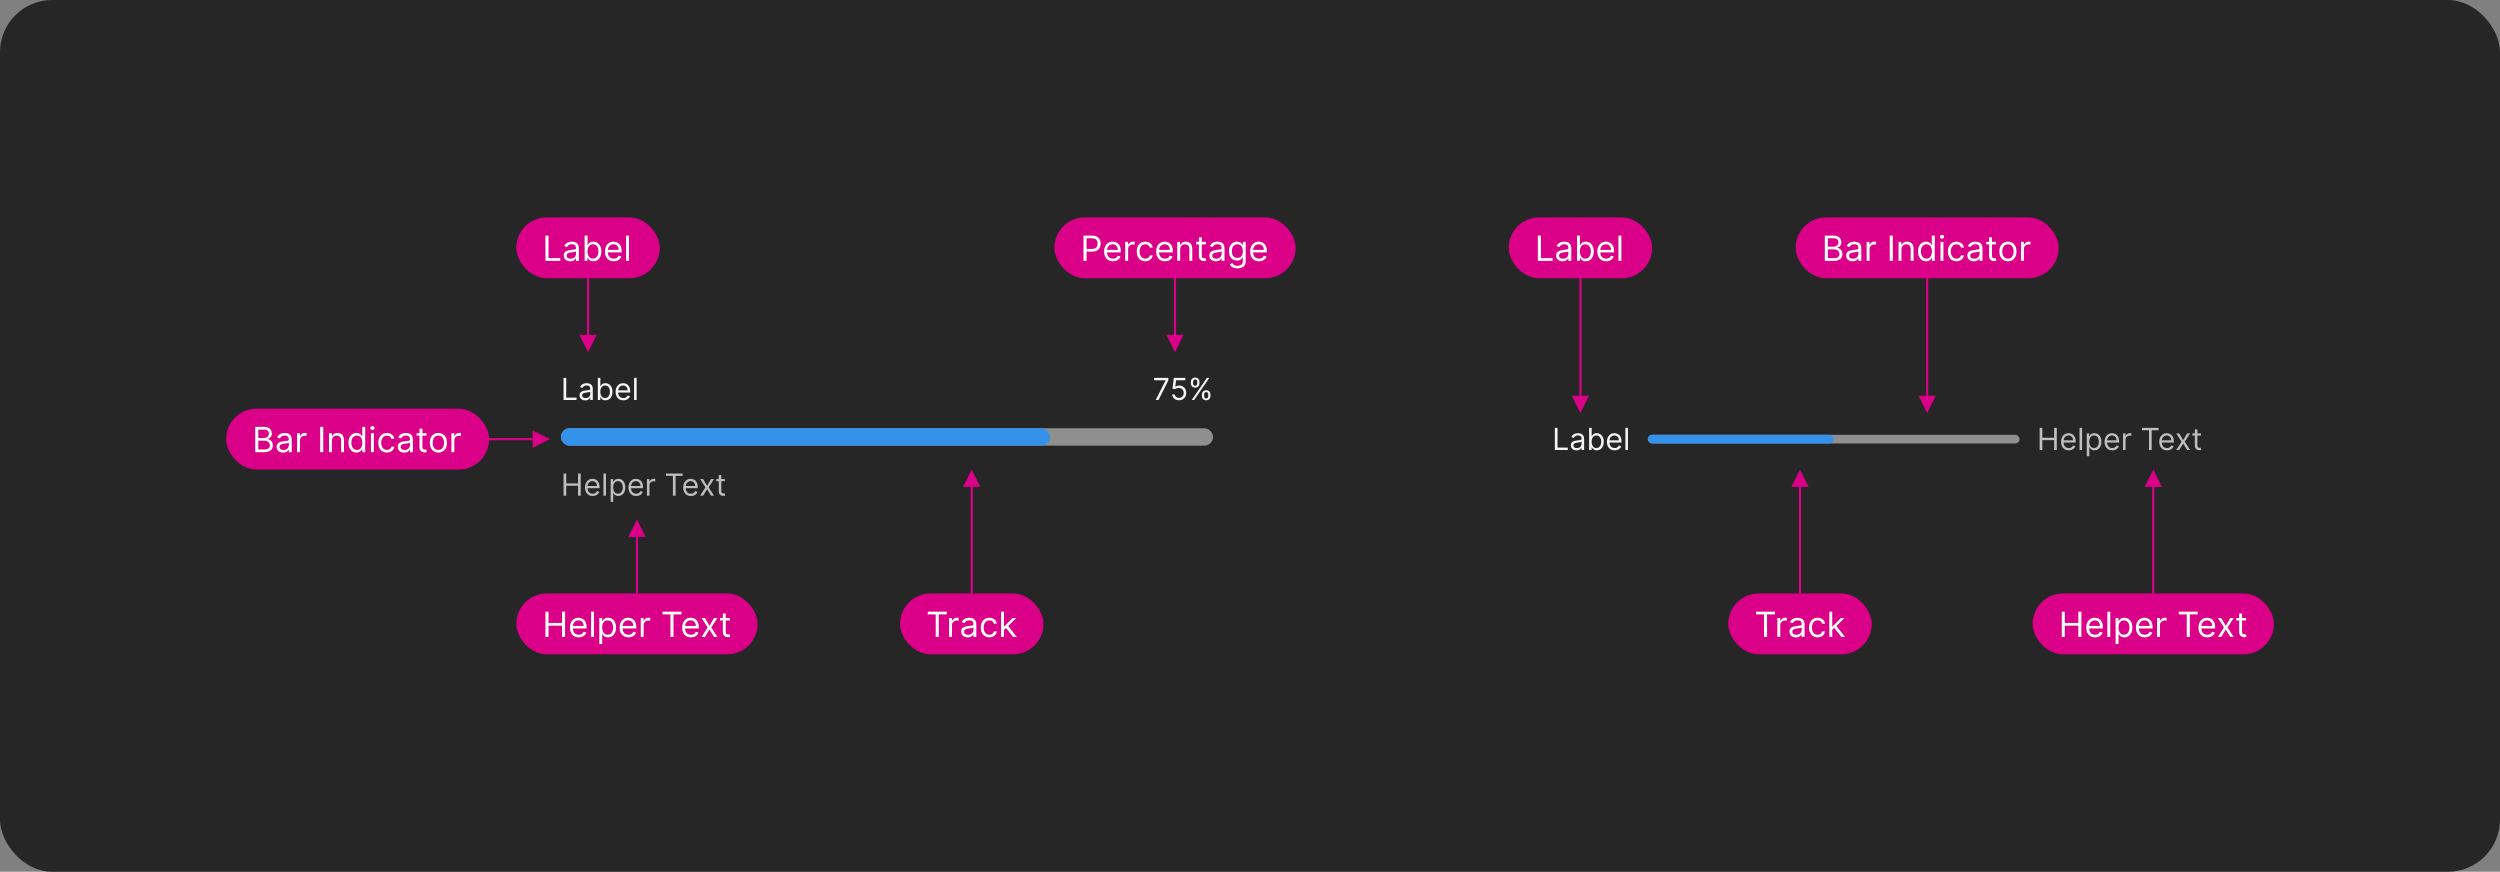 <svg width="1150" height="401" viewBox="0 0 1150 401" fill="none" xmlns="http://www.w3.org/2000/svg">
<rect x="0" y="0" width="1150" height="401" fill="#808080" stroke="none"/>
<rect width="1150" height="401" rx="24" fill="#262626"/>
<path d="M715.233 207V196.818H716.466V205.906H721.199V207H715.233ZM725.196 207.179C724.712 207.179 724.273 207.088 723.879 206.906C723.484 206.72 723.171 206.453 722.939 206.105C722.707 205.754 722.591 205.33 722.591 204.832C722.591 204.395 722.677 204.04 722.849 203.768C723.022 203.493 723.252 203.278 723.54 203.122C723.829 202.966 724.147 202.85 724.495 202.774C724.846 202.695 725.199 202.632 725.554 202.585C726.018 202.526 726.394 202.481 726.683 202.451C726.974 202.418 727.186 202.363 727.319 202.287C727.455 202.211 727.523 202.078 727.523 201.889V201.849C727.523 201.359 727.388 200.978 727.12 200.706C726.855 200.434 726.452 200.298 725.912 200.298C725.352 200.298 724.913 200.421 724.594 200.666C724.276 200.911 724.053 201.173 723.923 201.452L722.81 201.054C723.009 200.59 723.274 200.229 723.605 199.97C723.94 199.708 724.304 199.526 724.699 199.423C725.097 199.317 725.488 199.264 725.872 199.264C726.117 199.264 726.399 199.294 726.717 199.354C727.039 199.41 727.349 199.528 727.647 199.707C727.949 199.886 728.199 200.156 728.398 200.517C728.597 200.878 728.696 201.362 728.696 201.969V207H727.523V205.966H727.463C727.384 206.132 727.251 206.309 727.065 206.498C726.88 206.687 726.633 206.848 726.325 206.98C726.016 207.113 725.64 207.179 725.196 207.179ZM725.375 206.125C725.839 206.125 726.23 206.034 726.548 205.852C726.87 205.669 727.112 205.434 727.274 205.146C727.44 204.857 727.523 204.554 727.523 204.236V203.162C727.473 203.222 727.364 203.276 727.195 203.326C727.029 203.372 726.837 203.414 726.618 203.45C726.402 203.483 726.192 203.513 725.987 203.54C725.784 203.563 725.62 203.583 725.494 203.599C725.189 203.639 724.904 203.704 724.639 203.793C724.377 203.879 724.165 204.01 724.003 204.186C723.844 204.358 723.764 204.594 723.764 204.892C723.764 205.3 723.915 205.608 724.217 205.817C724.522 206.022 724.908 206.125 725.375 206.125ZM730.997 207V196.818H732.17V200.577H732.269C732.356 200.444 732.475 200.275 732.627 200.07C732.783 199.861 733.005 199.675 733.294 199.513C733.585 199.347 733.98 199.264 734.477 199.264C735.12 199.264 735.686 199.425 736.177 199.746C736.668 200.068 737.05 200.524 737.325 201.114C737.601 201.704 737.738 202.4 737.738 203.202C737.738 204.01 737.601 204.711 737.325 205.305C737.05 205.895 736.669 206.352 736.182 206.677C735.695 206.998 735.133 207.159 734.497 207.159C734.006 207.159 733.613 207.078 733.318 206.915C733.023 206.75 732.796 206.562 732.637 206.354C732.478 206.142 732.356 205.966 732.269 205.827H732.13V207H730.997ZM732.15 203.182C732.15 203.759 732.235 204.267 732.404 204.708C732.573 205.146 732.82 205.489 733.144 205.737C733.469 205.982 733.867 206.105 734.338 206.105C734.828 206.105 735.237 205.976 735.566 205.717C735.897 205.455 736.146 205.104 736.311 204.663C736.48 204.219 736.565 203.725 736.565 203.182C736.565 202.645 736.482 202.161 736.316 201.73C736.154 201.296 735.907 200.953 735.575 200.701C735.247 200.446 734.835 200.318 734.338 200.318C733.86 200.318 733.459 200.439 733.134 200.681C732.81 200.92 732.564 201.254 732.399 201.685C732.233 202.113 732.15 202.612 732.15 203.182ZM742.735 207.159C741.999 207.159 741.364 206.997 740.83 206.672C740.3 206.344 739.891 205.886 739.602 205.3C739.317 204.71 739.175 204.024 739.175 203.241C739.175 202.459 739.317 201.77 739.602 201.173C739.891 200.573 740.292 200.106 740.806 199.771C741.323 199.433 741.926 199.264 742.615 199.264C743.013 199.264 743.406 199.33 743.794 199.463C744.181 199.596 744.534 199.811 744.852 200.109C745.171 200.404 745.424 200.795 745.613 201.283C745.802 201.77 745.896 202.37 745.896 203.082V203.58H740.01V202.565H744.703C744.703 202.134 744.617 201.75 744.445 201.412C744.276 201.074 744.034 200.807 743.719 200.612C743.407 200.416 743.039 200.318 742.615 200.318C742.148 200.318 741.744 200.434 741.402 200.666C741.064 200.895 740.804 201.193 740.622 201.561C740.439 201.929 740.348 202.323 740.348 202.744V203.42C740.348 203.997 740.448 204.486 740.646 204.887C740.849 205.285 741.129 205.588 741.487 205.797C741.845 206.002 742.261 206.105 742.735 206.105C743.043 206.105 743.321 206.062 743.57 205.976C743.822 205.886 744.039 205.754 744.221 205.578C744.403 205.399 744.544 205.177 744.644 204.912L745.777 205.23C745.658 205.615 745.457 205.953 745.176 206.244C744.894 206.533 744.546 206.758 744.132 206.92C743.717 207.08 743.252 207.159 742.735 207.159ZM748.855 196.818V207H747.681V196.818H748.855Z" fill="white" fill-opacity="0.95"/>
<rect x="758" y="200" width="171" height="4" rx="2" fill="#8F8F8F"/>
<rect x="758" y="200" width="85.5" height="4" rx="2" fill="#3492EB"/>
<path d="M938.233 207V196.818H939.466V201.352H944.895V196.818H946.128V207H944.895V202.446H939.466V207H938.233ZM951.639 207.159C950.903 207.159 950.268 206.997 949.735 206.672C949.204 206.344 948.795 205.886 948.507 205.3C948.222 204.71 948.079 204.024 948.079 203.241C948.079 202.459 948.222 201.77 948.507 201.173C948.795 200.573 949.196 200.106 949.71 199.771C950.227 199.433 950.83 199.264 951.52 199.264C951.917 199.264 952.31 199.33 952.698 199.463C953.086 199.596 953.439 199.811 953.757 200.109C954.075 200.404 954.328 200.795 954.517 201.283C954.706 201.77 954.801 202.37 954.801 203.082V203.58H948.914V202.565H953.608C953.608 202.134 953.521 201.75 953.349 201.412C953.18 201.074 952.938 200.807 952.623 200.612C952.312 200.416 951.944 200.318 951.52 200.318C951.052 200.318 950.648 200.434 950.306 200.666C949.968 200.895 949.708 201.193 949.526 201.561C949.344 201.929 949.252 202.323 949.252 202.744V203.42C949.252 203.997 949.352 204.486 949.551 204.887C949.753 205.285 950.033 205.588 950.391 205.797C950.749 206.002 951.165 206.105 951.639 206.105C951.947 206.105 952.225 206.062 952.474 205.976C952.726 205.886 952.943 205.754 953.125 205.578C953.308 205.399 953.449 205.177 953.548 204.912L954.681 205.23C954.562 205.615 954.362 205.953 954.08 206.244C953.798 206.533 953.45 206.758 953.036 206.92C952.622 207.08 952.156 207.159 951.639 207.159ZM957.759 196.818V207H956.586V196.818H957.759ZM959.908 209.864V199.364H961.041V200.577H961.181C961.267 200.444 961.386 200.275 961.539 200.07C961.694 199.861 961.916 199.675 962.205 199.513C962.496 199.347 962.891 199.264 963.388 199.264C964.031 199.264 964.598 199.425 965.088 199.746C965.579 200.068 965.962 200.524 966.237 201.114C966.512 201.704 966.649 202.4 966.649 203.202C966.649 204.01 966.512 204.711 966.237 205.305C965.962 205.895 965.58 206.352 965.093 206.677C964.606 206.998 964.044 207.159 963.408 207.159C962.917 207.159 962.525 207.078 962.23 206.915C961.935 206.75 961.708 206.562 961.548 206.354C961.389 206.142 961.267 205.966 961.181 205.827H961.081V209.864H959.908ZM961.061 203.182C961.061 203.759 961.146 204.267 961.315 204.708C961.484 205.146 961.731 205.489 962.056 205.737C962.38 205.982 962.778 206.105 963.249 206.105C963.739 206.105 964.149 205.976 964.477 205.717C964.808 205.455 965.057 205.104 965.222 204.663C965.392 204.219 965.476 203.725 965.476 203.182C965.476 202.645 965.393 202.161 965.227 201.73C965.065 201.296 964.818 200.953 964.487 200.701C964.159 200.446 963.746 200.318 963.249 200.318C962.771 200.318 962.37 200.439 962.046 200.681C961.721 200.92 961.476 201.254 961.31 201.685C961.144 202.113 961.061 202.612 961.061 203.182ZM971.641 207.159C970.905 207.159 970.27 206.997 969.737 206.672C969.206 206.344 968.797 205.886 968.509 205.3C968.224 204.71 968.081 204.024 968.081 203.241C968.081 202.459 968.224 201.77 968.509 201.173C968.797 200.573 969.198 200.106 969.712 199.771C970.229 199.433 970.832 199.264 971.521 199.264C971.919 199.264 972.312 199.33 972.7 199.463C973.088 199.596 973.441 199.811 973.759 200.109C974.077 200.404 974.33 200.795 974.519 201.283C974.708 201.77 974.803 202.37 974.803 203.082V203.58H968.916V202.565H973.61C973.61 202.134 973.523 201.75 973.351 201.412C973.182 201.074 972.94 200.807 972.625 200.612C972.314 200.416 971.946 200.318 971.521 200.318C971.054 200.318 970.65 200.434 970.308 200.666C969.97 200.895 969.71 201.193 969.528 201.561C969.346 201.929 969.254 202.323 969.254 202.744V203.42C969.254 203.997 969.354 204.486 969.553 204.887C969.755 205.285 970.035 205.588 970.393 205.797C970.751 206.002 971.167 206.105 971.641 206.105C971.949 206.105 972.227 206.062 972.476 205.976C972.728 205.886 972.945 205.754 973.127 205.578C973.31 205.399 973.45 205.177 973.55 204.912L974.683 205.23C974.564 205.615 974.364 205.953 974.082 206.244C973.8 206.533 973.452 206.758 973.038 206.92C972.624 207.08 972.158 207.159 971.641 207.159ZM976.588 207V199.364H977.721V200.517H977.801C977.94 200.139 978.192 199.833 978.556 199.597C978.921 199.362 979.332 199.244 979.789 199.244C979.875 199.244 979.983 199.246 980.112 199.249C980.242 199.253 980.339 199.258 980.406 199.264V200.457C980.366 200.447 980.275 200.433 980.132 200.413C979.993 200.389 979.846 200.378 979.69 200.378C979.319 200.378 978.987 200.456 978.695 200.612C978.407 200.764 978.178 200.976 978.009 201.248C977.844 201.516 977.761 201.823 977.761 202.168V207H976.588ZM985.336 197.912V196.818H992.973V197.912H989.771V207H988.538V197.912H985.336ZM996.811 207.159C996.075 207.159 995.44 206.997 994.907 206.672C994.376 206.344 993.967 205.886 993.679 205.3C993.394 204.71 993.251 204.024 993.251 203.241C993.251 202.459 993.394 201.77 993.679 201.173C993.967 200.573 994.368 200.106 994.882 199.771C995.399 199.433 996.002 199.264 996.691 199.264C997.089 199.264 997.482 199.33 997.87 199.463C998.257 199.596 998.61 199.811 998.929 200.109C999.247 200.404 999.5 200.795 999.689 201.283C999.878 201.77 999.973 202.37 999.973 203.082V203.58H994.086V202.565H998.779C998.779 202.134 998.693 201.75 998.521 201.412C998.352 201.074 998.11 200.807 997.795 200.612C997.484 200.416 997.116 200.318 996.691 200.318C996.224 200.318 995.82 200.434 995.478 200.666C995.14 200.895 994.88 201.193 994.698 201.561C994.516 201.929 994.424 202.323 994.424 202.744V203.42C994.424 203.997 994.524 204.486 994.723 204.887C994.925 205.285 995.205 205.588 995.563 205.797C995.921 206.002 996.337 206.105 996.811 206.105C997.119 206.105 997.397 206.062 997.646 205.976C997.898 205.886 998.115 205.754 998.297 205.578C998.48 205.399 998.62 205.177 998.72 204.912L999.853 205.23C999.734 205.615 999.533 205.953 999.252 206.244C998.97 206.533 998.622 206.758 998.208 206.92C997.793 207.08 997.328 207.159 996.811 207.159ZM1002.43 199.364L1004.26 202.486L1006.09 199.364H1007.44L1004.97 203.182L1007.44 207H1006.09L1004.26 204.037L1002.43 207H1001.08L1003.5 203.182L1001.08 199.364H1002.43ZM1012.43 199.364V200.358H1008.48V199.364H1012.43ZM1009.63 197.534H1010.8V204.812C1010.8 205.144 1010.85 205.393 1010.95 205.558C1011.05 205.721 1011.17 205.83 1011.33 205.886C1011.48 205.939 1011.65 205.966 1011.82 205.966C1011.95 205.966 1012.05 205.959 1012.14 205.946C1012.22 205.929 1012.28 205.916 1012.33 205.906L1012.57 206.96C1012.49 206.99 1012.38 207.02 1012.24 207.05C1012.1 207.083 1011.92 207.099 1011.7 207.099C1011.37 207.099 1011.04 207.028 1010.72 206.886C1010.41 206.743 1010.15 206.526 1009.94 206.234C1009.73 205.943 1009.63 205.575 1009.63 205.131V197.534Z" fill="white" fill-opacity="0.7"/>
<path d="M727 120V182" stroke="#DA0087"/>
<path d="M727 190L723 182H731L727 190Z" fill="#DA0087"/>
<rect x="694" y="100" width="66" height="28" rx="14" fill="#DA0087"/>
<path d="M707.409 120V108.364H708.818V118.75H714.227V120H707.409ZM718.795 120.205C718.242 120.205 717.741 120.1 717.29 119.892C716.839 119.68 716.481 119.375 716.216 118.977C715.951 118.576 715.818 118.091 715.818 117.523C715.818 117.023 715.917 116.617 716.114 116.307C716.311 115.992 716.574 115.746 716.903 115.568C717.233 115.39 717.597 115.258 717.994 115.17C718.396 115.08 718.799 115.008 719.205 114.955C719.735 114.886 720.165 114.835 720.494 114.801C720.828 114.763 721.07 114.701 721.222 114.614C721.377 114.527 721.455 114.375 721.455 114.159V114.114C721.455 113.553 721.301 113.117 720.994 112.807C720.691 112.496 720.231 112.341 719.614 112.341C718.973 112.341 718.472 112.481 718.108 112.761C717.744 113.042 717.489 113.341 717.341 113.659L716.068 113.205C716.295 112.674 716.598 112.261 716.977 111.966C717.36 111.667 717.777 111.458 718.227 111.341C718.682 111.22 719.129 111.159 719.568 111.159C719.848 111.159 720.17 111.193 720.534 111.261C720.902 111.326 721.256 111.46 721.597 111.665C721.941 111.869 722.227 112.178 722.455 112.591C722.682 113.004 722.795 113.557 722.795 114.25V120H721.455V118.818H721.386C721.295 119.008 721.144 119.21 720.932 119.426C720.72 119.642 720.438 119.826 720.085 119.977C719.733 120.129 719.303 120.205 718.795 120.205ZM719 119C719.53 119 719.977 118.896 720.341 118.688C720.708 118.479 720.985 118.21 721.17 117.881C721.36 117.551 721.455 117.205 721.455 116.841V115.614C721.398 115.682 721.273 115.744 721.08 115.801C720.89 115.854 720.67 115.902 720.42 115.943C720.174 115.981 719.934 116.015 719.699 116.045C719.468 116.072 719.28 116.095 719.136 116.114C718.788 116.159 718.462 116.233 718.159 116.335C717.86 116.434 717.617 116.583 717.432 116.784C717.25 116.981 717.159 117.25 717.159 117.591C717.159 118.057 717.331 118.409 717.676 118.648C718.025 118.883 718.466 119 719 119ZM725.425 120V108.364H726.766V112.659H726.879C726.978 112.508 727.114 112.314 727.288 112.08C727.466 111.841 727.72 111.629 728.05 111.443C728.383 111.254 728.834 111.159 729.402 111.159C730.137 111.159 730.785 111.343 731.345 111.71C731.906 112.078 732.343 112.598 732.658 113.273C732.972 113.947 733.129 114.742 733.129 115.659C733.129 116.583 732.972 117.384 732.658 118.062C732.343 118.737 731.908 119.259 731.351 119.631C730.794 119.998 730.152 120.182 729.425 120.182C728.864 120.182 728.415 120.089 728.078 119.903C727.741 119.714 727.482 119.5 727.3 119.261C727.118 119.019 726.978 118.818 726.879 118.659H726.72V120H725.425ZM726.743 115.636C726.743 116.295 726.839 116.877 727.033 117.381C727.226 117.881 727.508 118.273 727.879 118.557C728.25 118.837 728.705 118.977 729.243 118.977C729.804 118.977 730.271 118.83 730.646 118.534C731.025 118.235 731.309 117.833 731.499 117.33C731.692 116.822 731.788 116.258 731.788 115.636C731.788 115.023 731.694 114.47 731.504 113.977C731.319 113.481 731.036 113.089 730.658 112.801C730.283 112.509 729.811 112.364 729.243 112.364C728.697 112.364 728.239 112.502 727.868 112.778C727.497 113.051 727.216 113.434 727.027 113.926C726.838 114.415 726.743 114.985 726.743 115.636ZM738.839 120.182C737.999 120.182 737.273 119.996 736.663 119.625C736.057 119.25 735.589 118.727 735.26 118.057C734.934 117.383 734.771 116.598 734.771 115.705C734.771 114.811 734.934 114.023 735.26 113.341C735.589 112.655 736.048 112.121 736.635 111.739C737.226 111.352 737.915 111.159 738.703 111.159C739.158 111.159 739.607 111.235 740.05 111.386C740.493 111.538 740.896 111.784 741.26 112.125C741.624 112.462 741.913 112.909 742.129 113.466C742.345 114.023 742.453 114.708 742.453 115.523V116.091H735.726V114.932H741.089C741.089 114.439 740.991 114 740.794 113.614C740.601 113.227 740.324 112.922 739.964 112.699C739.608 112.475 739.188 112.364 738.703 112.364C738.169 112.364 737.707 112.496 737.317 112.761C736.93 113.023 736.633 113.364 736.425 113.784C736.216 114.205 736.112 114.655 736.112 115.136V115.909C736.112 116.568 736.226 117.127 736.453 117.585C736.684 118.04 737.004 118.386 737.413 118.625C737.822 118.86 738.298 118.977 738.839 118.977C739.192 118.977 739.51 118.928 739.794 118.83C740.082 118.727 740.33 118.576 740.538 118.375C740.747 118.17 740.908 117.917 741.021 117.614L742.317 117.977C742.18 118.417 741.951 118.803 741.629 119.136C741.307 119.466 740.91 119.723 740.436 119.909C739.963 120.091 739.43 120.182 738.839 120.182ZM745.834 108.364V120H744.493V108.364H745.834Z" fill="white"/>
<path d="M886.5 120V182" stroke="#DA0087"/>
<path d="M886.5 190L882.5 182H890.5L886.5 190Z" fill="#DA0087"/>
<rect x="826" y="100" width="121" height="28" rx="14" fill="#DA0087"/>
<path d="M839.409 120V108.364H843.477C844.288 108.364 844.956 108.504 845.483 108.784C846.009 109.061 846.402 109.434 846.659 109.903C846.917 110.369 847.045 110.886 847.045 111.455C847.045 111.955 846.956 112.367 846.778 112.693C846.604 113.019 846.373 113.277 846.085 113.466C845.801 113.655 845.492 113.795 845.159 113.886V114C845.515 114.023 845.873 114.148 846.233 114.375C846.593 114.602 846.894 114.928 847.136 115.352C847.379 115.777 847.5 116.295 847.5 116.909C847.5 117.492 847.367 118.017 847.102 118.483C846.837 118.949 846.419 119.318 845.847 119.591C845.275 119.864 844.53 120 843.614 120H839.409ZM840.818 118.75H843.614C844.534 118.75 845.188 118.572 845.574 118.216C845.964 117.856 846.159 117.42 846.159 116.909C846.159 116.515 846.059 116.152 845.858 115.818C845.657 115.481 845.371 115.212 845 115.011C844.629 114.807 844.189 114.705 843.682 114.705H840.818V118.75ZM840.818 113.477H843.432C843.856 113.477 844.239 113.394 844.58 113.227C844.924 113.061 845.197 112.826 845.398 112.523C845.602 112.22 845.705 111.864 845.705 111.455C845.705 110.943 845.527 110.509 845.17 110.153C844.814 109.794 844.25 109.614 843.477 109.614H840.818V113.477ZM852.202 120.205C851.649 120.205 851.147 120.1 850.696 119.892C850.245 119.68 849.887 119.375 849.622 118.977C849.357 118.576 849.224 118.091 849.224 117.523C849.224 117.023 849.323 116.617 849.52 116.307C849.717 115.992 849.98 115.746 850.31 115.568C850.639 115.39 851.003 115.258 851.401 115.17C851.802 115.08 852.205 115.008 852.611 114.955C853.141 114.886 853.571 114.835 853.901 114.801C854.234 114.763 854.476 114.701 854.628 114.614C854.783 114.527 854.861 114.375 854.861 114.159V114.114C854.861 113.553 854.707 113.117 854.401 112.807C854.098 112.496 853.637 112.341 853.02 112.341C852.38 112.341 851.878 112.481 851.514 112.761C851.151 113.042 850.895 113.341 850.747 113.659L849.474 113.205C849.702 112.674 850.005 112.261 850.384 111.966C850.766 111.667 851.183 111.458 851.634 111.341C852.088 111.22 852.535 111.159 852.974 111.159C853.255 111.159 853.577 111.193 853.94 111.261C854.308 111.326 854.662 111.46 855.003 111.665C855.348 111.869 855.634 112.178 855.861 112.591C856.088 113.004 856.202 113.557 856.202 114.25V120H854.861V118.818H854.793C854.702 119.008 854.55 119.21 854.338 119.426C854.126 119.642 853.844 119.826 853.491 119.977C853.139 120.129 852.709 120.205 852.202 120.205ZM852.406 119C852.937 119 853.384 118.896 853.747 118.688C854.115 118.479 854.391 118.21 854.577 117.881C854.766 117.551 854.861 117.205 854.861 116.841V115.614C854.804 115.682 854.679 115.744 854.486 115.801C854.296 115.854 854.077 115.902 853.827 115.943C853.58 115.981 853.34 116.015 853.105 116.045C852.874 116.072 852.687 116.095 852.543 116.114C852.194 116.159 851.868 116.233 851.565 116.335C851.266 116.434 851.024 116.583 850.838 116.784C850.656 116.981 850.565 117.25 850.565 117.591C850.565 118.057 850.738 118.409 851.082 118.648C851.431 118.883 851.872 119 852.406 119ZM858.649 120V111.273H859.945V112.591H860.036C860.195 112.159 860.482 111.809 860.899 111.54C861.316 111.271 861.786 111.136 862.308 111.136C862.407 111.136 862.53 111.138 862.678 111.142C862.825 111.146 862.937 111.152 863.013 111.159V112.523C862.967 112.511 862.863 112.494 862.7 112.472C862.541 112.445 862.373 112.432 862.195 112.432C861.77 112.432 861.392 112.521 861.058 112.699C860.729 112.873 860.467 113.116 860.274 113.426C860.085 113.733 859.99 114.083 859.99 114.477V120H858.649ZM870.693 108.364V120H869.284V108.364H870.693ZM874.678 114.75V120H873.337V111.273H874.632V112.636H874.746C874.95 112.193 875.261 111.837 875.678 111.568C876.094 111.295 876.632 111.159 877.291 111.159C877.882 111.159 878.399 111.28 878.842 111.523C879.286 111.761 879.63 112.125 879.876 112.614C880.123 113.098 880.246 113.712 880.246 114.455V120H878.905V114.545C878.905 113.86 878.727 113.326 878.371 112.943C878.015 112.557 877.526 112.364 876.905 112.364C876.477 112.364 876.094 112.456 875.757 112.642C875.424 112.828 875.161 113.098 874.967 113.455C874.774 113.811 874.678 114.242 874.678 114.75ZM885.991 120.182C885.264 120.182 884.622 119.998 884.065 119.631C883.509 119.259 883.073 118.737 882.759 118.062C882.444 117.384 882.287 116.583 882.287 115.659C882.287 114.742 882.444 113.947 882.759 113.273C883.073 112.598 883.51 112.078 884.071 111.71C884.632 111.343 885.279 111.159 886.014 111.159C886.582 111.159 887.031 111.254 887.361 111.443C887.694 111.629 887.948 111.841 888.122 112.08C888.3 112.314 888.438 112.508 888.537 112.659H888.651V108.364H889.991V120H888.696V118.659H888.537C888.438 118.818 888.298 119.019 888.116 119.261C887.935 119.5 887.675 119.714 887.338 119.903C887.001 120.089 886.552 120.182 885.991 120.182ZM886.173 118.977C886.711 118.977 887.166 118.837 887.537 118.557C887.908 118.273 888.19 117.881 888.384 117.381C888.577 116.877 888.673 116.295 888.673 115.636C888.673 114.985 888.579 114.415 888.389 113.926C888.2 113.434 887.92 113.051 887.548 112.778C887.177 112.502 886.719 112.364 886.173 112.364C885.605 112.364 885.132 112.509 884.753 112.801C884.378 113.089 884.096 113.481 883.906 113.977C883.721 114.47 883.628 115.023 883.628 115.636C883.628 116.258 883.723 116.822 883.912 117.33C884.105 117.833 884.389 118.235 884.764 118.534C885.143 118.83 885.613 118.977 886.173 118.977ZM892.634 120V111.273H893.974V120H892.634ZM893.315 109.818C893.054 109.818 892.829 109.729 892.639 109.551C892.454 109.373 892.361 109.159 892.361 108.909C892.361 108.659 892.454 108.445 892.639 108.267C892.829 108.089 893.054 108 893.315 108C893.577 108 893.8 108.089 893.986 108.267C894.175 108.445 894.27 108.659 894.27 108.909C894.27 109.159 894.175 109.373 893.986 109.551C893.8 109.729 893.577 109.818 893.315 109.818ZM899.976 120.182C899.158 120.182 898.453 119.989 897.862 119.602C897.271 119.216 896.817 118.684 896.499 118.006C896.18 117.328 896.021 116.553 896.021 115.682C896.021 114.795 896.184 114.013 896.51 113.335C896.839 112.653 897.298 112.121 897.885 111.739C898.476 111.352 899.165 111.159 899.953 111.159C900.567 111.159 901.12 111.273 901.612 111.5C902.105 111.727 902.508 112.045 902.822 112.455C903.137 112.864 903.332 113.341 903.408 113.886H902.067C901.964 113.489 901.737 113.136 901.385 112.83C901.036 112.519 900.567 112.364 899.976 112.364C899.453 112.364 898.995 112.5 898.601 112.773C898.211 113.042 897.906 113.422 897.686 113.915C897.47 114.403 897.362 114.977 897.362 115.636C897.362 116.311 897.468 116.898 897.68 117.398C897.896 117.898 898.199 118.286 898.589 118.562C898.983 118.839 899.446 118.977 899.976 118.977C900.324 118.977 900.641 118.917 900.925 118.795C901.209 118.674 901.449 118.5 901.646 118.273C901.843 118.045 901.983 117.773 902.067 117.455H903.408C903.332 117.97 903.144 118.434 902.845 118.847C902.55 119.256 902.158 119.581 901.669 119.824C901.184 120.062 900.62 120.182 899.976 120.182ZM907.936 120.205C907.383 120.205 906.881 120.1 906.43 119.892C905.98 119.68 905.622 119.375 905.357 118.977C905.091 118.576 904.959 118.091 904.959 117.523C904.959 117.023 905.057 116.617 905.254 116.307C905.451 115.992 905.714 115.746 906.044 115.568C906.374 115.39 906.737 115.258 907.135 115.17C907.536 115.08 907.94 115.008 908.345 114.955C908.875 114.886 909.305 114.835 909.635 114.801C909.968 114.763 910.211 114.701 910.362 114.614C910.518 114.527 910.595 114.375 910.595 114.159V114.114C910.595 113.553 910.442 113.117 910.135 112.807C909.832 112.496 909.372 112.341 908.754 112.341C908.114 112.341 907.612 112.481 907.249 112.761C906.885 113.042 906.629 113.341 906.482 113.659L905.209 113.205C905.436 112.674 905.739 112.261 906.118 111.966C906.5 111.667 906.917 111.458 907.368 111.341C907.822 111.22 908.269 111.159 908.709 111.159C908.989 111.159 909.311 111.193 909.675 111.261C910.042 111.326 910.396 111.46 910.737 111.665C911.082 111.869 911.368 112.178 911.595 112.591C911.822 113.004 911.936 113.557 911.936 114.25V120H910.595V118.818H910.527C910.436 119.008 910.285 119.21 910.072 119.426C909.86 119.642 909.578 119.826 909.226 119.977C908.874 120.129 908.444 120.205 907.936 120.205ZM908.141 119C908.671 119 909.118 118.896 909.482 118.688C909.849 118.479 910.125 118.21 910.311 117.881C910.5 117.551 910.595 117.205 910.595 116.841V115.614C910.538 115.682 910.413 115.744 910.22 115.801C910.031 115.854 909.811 115.902 909.561 115.943C909.315 115.981 909.074 116.015 908.839 116.045C908.608 116.072 908.421 116.095 908.277 116.114C907.929 116.159 907.603 116.233 907.3 116.335C907 116.434 906.758 116.583 906.572 116.784C906.391 116.981 906.3 117.25 906.3 117.591C906.3 118.057 906.472 118.409 906.817 118.648C907.165 118.883 907.607 119 908.141 119ZM918.179 111.273V112.409H913.656V111.273H918.179ZM914.974 109.182H916.315V117.5C916.315 117.879 916.37 118.163 916.48 118.352C916.594 118.538 916.738 118.663 916.912 118.727C917.09 118.788 917.277 118.818 917.474 118.818C917.622 118.818 917.743 118.811 917.838 118.795C917.933 118.777 918.009 118.761 918.065 118.75L918.338 119.955C918.247 119.989 918.12 120.023 917.957 120.057C917.795 120.095 917.588 120.114 917.338 120.114C916.959 120.114 916.588 120.032 916.224 119.869C915.865 119.706 915.565 119.458 915.327 119.125C915.092 118.792 914.974 118.371 914.974 117.864V109.182ZM923.648 120.182C922.86 120.182 922.169 119.994 921.574 119.619C920.983 119.244 920.521 118.72 920.188 118.045C919.858 117.371 919.693 116.583 919.693 115.682C919.693 114.773 919.858 113.979 920.188 113.301C920.521 112.623 920.983 112.097 921.574 111.722C922.169 111.347 922.86 111.159 923.648 111.159C924.436 111.159 925.125 111.347 925.716 111.722C926.311 112.097 926.773 112.623 927.102 113.301C927.436 113.979 927.602 114.773 927.602 115.682C927.602 116.583 927.436 117.371 927.102 118.045C926.773 118.72 926.311 119.244 925.716 119.619C925.125 119.994 924.436 120.182 923.648 120.182ZM923.648 118.977C924.246 118.977 924.739 118.824 925.125 118.517C925.511 118.21 925.797 117.807 925.983 117.307C926.169 116.807 926.261 116.265 926.261 115.682C926.261 115.098 926.169 114.555 925.983 114.051C925.797 113.547 925.511 113.14 925.125 112.83C924.739 112.519 924.246 112.364 923.648 112.364C923.049 112.364 922.557 112.519 922.17 112.83C921.784 113.14 921.498 113.547 921.312 114.051C921.127 114.555 921.034 115.098 921.034 115.682C921.034 116.265 921.127 116.807 921.312 117.307C921.498 117.807 921.784 118.21 922.17 118.517C922.557 118.824 923.049 118.977 923.648 118.977ZM929.649 120V111.273H930.945V112.591H931.036C931.195 112.159 931.482 111.809 931.899 111.54C932.316 111.271 932.786 111.136 933.308 111.136C933.407 111.136 933.53 111.138 933.678 111.142C933.825 111.146 933.937 111.152 934.013 111.159V112.523C933.967 112.511 933.863 112.494 933.7 112.472C933.541 112.445 933.373 112.432 933.195 112.432C932.77 112.432 932.392 112.521 932.058 112.699C931.729 112.873 931.467 113.116 931.274 113.426C931.085 113.733 930.99 114.083 930.99 114.477V120H929.649Z" fill="white"/>
<path d="M828 281V224" stroke="#DA0087"/>
<path d="M828 216L824 224H832L828 216Z" fill="#DA0087"/>
<rect x="795" y="273" width="66" height="28" rx="14" fill="#DA0087"/>
<path d="M807.773 282.614V281.364H816.5V282.614H812.841V293H811.432V282.614H807.773ZM817.587 293V284.273H818.882V285.591H818.973C819.132 285.159 819.42 284.809 819.837 284.54C820.253 284.271 820.723 284.136 821.246 284.136C821.344 284.136 821.467 284.138 821.615 284.142C821.763 284.146 821.875 284.152 821.95 284.159V285.523C821.905 285.511 821.801 285.494 821.638 285.472C821.479 285.445 821.31 285.432 821.132 285.432C820.708 285.432 820.329 285.521 819.996 285.699C819.666 285.873 819.405 286.116 819.212 286.426C819.022 286.733 818.928 287.083 818.928 287.477V293H817.587ZM826.108 293.205C825.555 293.205 825.053 293.1 824.602 292.892C824.152 292.68 823.794 292.375 823.528 291.977C823.263 291.576 823.131 291.091 823.131 290.523C823.131 290.023 823.229 289.617 823.426 289.307C823.623 288.992 823.886 288.746 824.216 288.568C824.545 288.39 824.909 288.258 825.307 288.17C825.708 288.08 826.112 288.008 826.517 287.955C827.047 287.886 827.477 287.835 827.807 287.801C828.14 287.763 828.383 287.701 828.534 287.614C828.689 287.527 828.767 287.375 828.767 287.159V287.114C828.767 286.553 828.614 286.117 828.307 285.807C828.004 285.496 827.544 285.341 826.926 285.341C826.286 285.341 825.784 285.481 825.42 285.761C825.057 286.042 824.801 286.341 824.653 286.659L823.381 286.205C823.608 285.674 823.911 285.261 824.29 284.966C824.672 284.667 825.089 284.458 825.54 284.341C825.994 284.22 826.441 284.159 826.881 284.159C827.161 284.159 827.483 284.193 827.847 284.261C828.214 284.326 828.568 284.46 828.909 284.665C829.254 284.869 829.54 285.178 829.767 285.591C829.994 286.004 830.108 286.557 830.108 287.25V293H828.767V291.818H828.699C828.608 292.008 828.456 292.21 828.244 292.426C828.032 292.642 827.75 292.826 827.398 292.977C827.045 293.129 826.616 293.205 826.108 293.205ZM826.312 292C826.843 292 827.29 291.896 827.653 291.688C828.021 291.479 828.297 291.21 828.483 290.881C828.672 290.551 828.767 290.205 828.767 289.841V288.614C828.71 288.682 828.585 288.744 828.392 288.801C828.203 288.854 827.983 288.902 827.733 288.943C827.487 288.981 827.246 289.015 827.011 289.045C826.78 289.072 826.593 289.095 826.449 289.114C826.1 289.159 825.775 289.233 825.472 289.335C825.172 289.434 824.93 289.583 824.744 289.784C824.563 289.981 824.472 290.25 824.472 290.591C824.472 291.057 824.644 291.409 824.989 291.648C825.337 291.883 825.778 292 826.312 292ZM836.101 293.182C835.283 293.182 834.578 292.989 833.987 292.602C833.396 292.216 832.942 291.684 832.624 291.006C832.305 290.328 832.146 289.553 832.146 288.682C832.146 287.795 832.309 287.013 832.635 286.335C832.964 285.653 833.423 285.121 834.01 284.739C834.601 284.352 835.29 284.159 836.078 284.159C836.692 284.159 837.245 284.273 837.737 284.5C838.23 284.727 838.633 285.045 838.947 285.455C839.262 285.864 839.457 286.341 839.533 286.886H838.192C838.089 286.489 837.862 286.136 837.51 285.83C837.161 285.519 836.692 285.364 836.101 285.364C835.578 285.364 835.12 285.5 834.726 285.773C834.336 286.042 834.031 286.422 833.811 286.915C833.595 287.403 833.487 287.977 833.487 288.636C833.487 289.311 833.593 289.898 833.805 290.398C834.021 290.898 834.324 291.286 834.714 291.562C835.108 291.839 835.571 291.977 836.101 291.977C836.449 291.977 836.766 291.917 837.05 291.795C837.334 291.674 837.574 291.5 837.771 291.273C837.968 291.045 838.108 290.773 838.192 290.455H839.533C839.457 290.97 839.269 291.434 838.97 291.847C838.675 292.256 838.283 292.581 837.794 292.824C837.309 293.062 836.745 293.182 836.101 293.182ZM842.743 289.818L842.72 288.159H842.993L846.811 284.273H848.47L844.402 288.386H844.288L842.743 289.818ZM841.493 293V281.364H842.834V293H841.493ZM847.038 293L843.629 288.682L844.584 287.75L848.743 293H847.038Z" fill="white"/>
<path d="M990.5 281V224" stroke="#DA0087"/>
<path d="M990.5 216L986.5 224H994.5L990.5 216Z" fill="#DA0087"/>
<rect x="935" y="273" width="111" height="28" rx="14" fill="#DA0087"/>
<path d="M948.409 293V281.364H949.818V286.545H956.023V281.364H957.432V293H956.023V287.795H949.818V293H948.409ZM963.73 293.182C962.889 293.182 962.164 292.996 961.554 292.625C960.948 292.25 960.48 291.727 960.151 291.057C959.825 290.383 959.662 289.598 959.662 288.705C959.662 287.811 959.825 287.023 960.151 286.341C960.48 285.655 960.938 285.121 961.526 284.739C962.116 284.352 962.806 284.159 963.594 284.159C964.048 284.159 964.497 284.235 964.94 284.386C965.384 284.538 965.787 284.784 966.151 285.125C966.514 285.462 966.804 285.909 967.02 286.466C967.236 287.023 967.344 287.708 967.344 288.523V289.091H960.616V287.932H965.98C965.98 287.439 965.882 287 965.685 286.614C965.491 286.227 965.215 285.922 964.855 285.699C964.499 285.475 964.079 285.364 963.594 285.364C963.06 285.364 962.598 285.496 962.207 285.761C961.821 286.023 961.524 286.364 961.315 286.784C961.107 287.205 961.003 287.655 961.003 288.136V288.909C961.003 289.568 961.116 290.127 961.344 290.585C961.575 291.04 961.895 291.386 962.304 291.625C962.713 291.86 963.188 291.977 963.73 291.977C964.082 291.977 964.401 291.928 964.685 291.83C964.973 291.727 965.221 291.576 965.429 291.375C965.637 291.17 965.798 290.917 965.912 290.614L967.207 290.977C967.071 291.417 966.842 291.803 966.52 292.136C966.198 292.466 965.8 292.723 965.327 292.909C964.853 293.091 964.321 293.182 963.73 293.182ZM970.724 281.364V293H969.384V281.364H970.724ZM973.18 296.273V284.273H974.476V285.659H974.635C974.733 285.508 974.87 285.314 975.044 285.08C975.222 284.841 975.476 284.629 975.805 284.443C976.139 284.254 976.589 284.159 977.158 284.159C977.893 284.159 978.54 284.343 979.101 284.71C979.661 285.078 980.099 285.598 980.413 286.273C980.728 286.947 980.885 287.742 980.885 288.659C980.885 289.583 980.728 290.384 980.413 291.062C980.099 291.737 979.663 292.259 979.107 292.631C978.55 292.998 977.908 293.182 977.18 293.182C976.62 293.182 976.171 293.089 975.834 292.903C975.497 292.714 975.237 292.5 975.055 292.261C974.874 292.019 974.733 291.818 974.635 291.659H974.521V296.273H973.18ZM974.499 288.636C974.499 289.295 974.595 289.877 974.788 290.381C974.982 290.881 975.264 291.273 975.635 291.557C976.006 291.837 976.461 291.977 976.999 291.977C977.559 291.977 978.027 291.83 978.402 291.534C978.781 291.235 979.065 290.833 979.254 290.33C979.447 289.822 979.544 289.258 979.544 288.636C979.544 288.023 979.449 287.47 979.26 286.977C979.074 286.481 978.792 286.089 978.413 285.801C978.038 285.509 977.567 285.364 976.999 285.364C976.453 285.364 975.995 285.502 975.624 285.778C975.252 286.051 974.972 286.434 974.783 286.926C974.593 287.415 974.499 287.985 974.499 288.636ZM986.589 293.182C985.749 293.182 985.023 292.996 984.413 292.625C983.807 292.25 983.339 291.727 983.01 291.057C982.684 290.383 982.521 289.598 982.521 288.705C982.521 287.811 982.684 287.023 983.01 286.341C983.339 285.655 983.798 285.121 984.385 284.739C984.976 284.352 985.665 284.159 986.453 284.159C986.908 284.159 987.357 284.235 987.8 284.386C988.243 284.538 988.646 284.784 989.01 285.125C989.374 285.462 989.663 285.909 989.879 286.466C990.095 287.023 990.203 287.708 990.203 288.523V289.091H983.476V287.932H988.839C988.839 287.439 988.741 287 988.544 286.614C988.351 286.227 988.074 285.922 987.714 285.699C987.358 285.475 986.938 285.364 986.453 285.364C985.919 285.364 985.457 285.496 985.067 285.761C984.68 286.023 984.383 286.364 984.175 286.784C983.966 287.205 983.862 287.655 983.862 288.136V288.909C983.862 289.568 983.976 290.127 984.203 290.585C984.434 291.04 984.754 291.386 985.163 291.625C985.572 291.86 986.048 291.977 986.589 291.977C986.942 291.977 987.26 291.928 987.544 291.83C987.832 291.727 988.08 291.576 988.288 291.375C988.497 291.17 988.658 290.917 988.771 290.614L990.067 290.977C989.93 291.417 989.701 291.803 989.379 292.136C989.057 292.466 988.66 292.723 988.186 292.909C987.713 293.091 987.18 293.182 986.589 293.182ZM992.243 293V284.273H993.538V285.591H993.629C993.788 285.159 994.076 284.809 994.493 284.54C994.91 284.271 995.379 284.136 995.902 284.136C996 284.136 996.124 284.138 996.271 284.142C996.419 284.146 996.531 284.152 996.607 284.159V285.523C996.561 285.511 996.457 285.494 996.294 285.472C996.135 285.445 995.966 285.432 995.788 285.432C995.364 285.432 994.985 285.521 994.652 285.699C994.322 285.873 994.061 286.116 993.868 286.426C993.679 286.733 993.584 287.083 993.584 287.477V293H992.243ZM1002.24 282.614V281.364H1010.97V282.614H1007.31V293H1005.9V282.614H1002.24ZM1015.36 293.182C1014.51 293.182 1013.79 292.996 1013.18 292.625C1012.57 292.25 1012.11 291.727 1011.78 291.057C1011.45 290.383 1011.29 289.598 1011.29 288.705C1011.29 287.811 1011.45 287.023 1011.78 286.341C1012.11 285.655 1012.56 285.121 1013.15 284.739C1013.74 284.352 1014.43 284.159 1015.22 284.159C1015.67 284.159 1016.12 284.235 1016.57 284.386C1017.01 284.538 1017.41 284.784 1017.78 285.125C1018.14 285.462 1018.43 285.909 1018.64 286.466C1018.86 287.023 1018.97 287.708 1018.97 288.523V289.091H1012.24V287.932H1017.61C1017.61 287.439 1017.51 287 1017.31 286.614C1017.12 286.227 1016.84 285.922 1016.48 285.699C1016.12 285.475 1015.7 285.364 1015.22 285.364C1014.68 285.364 1014.22 285.496 1013.83 285.761C1013.45 286.023 1013.15 286.364 1012.94 286.784C1012.73 287.205 1012.63 287.655 1012.63 288.136V288.909C1012.63 289.568 1012.74 290.127 1012.97 290.585C1013.2 291.04 1013.52 291.386 1013.93 291.625C1014.34 291.86 1014.81 291.977 1015.36 291.977C1015.71 291.977 1016.03 291.928 1016.31 291.83C1016.6 291.727 1016.85 291.576 1017.05 291.375C1017.26 291.17 1017.42 290.917 1017.54 290.614L1018.83 290.977C1018.7 291.417 1018.47 291.803 1018.14 292.136C1017.82 292.466 1017.43 292.723 1016.95 292.909C1016.48 293.091 1015.95 293.182 1015.36 293.182ZM1021.77 284.273L1023.87 287.841L1025.96 284.273H1027.5L1024.68 288.636L1027.5 293H1025.96L1023.87 289.614L1021.77 293H1020.23L1023 288.636L1020.23 284.273H1021.77ZM1033.21 284.273V285.409H1028.69V284.273H1033.21ZM1030.01 282.182H1031.35V290.5C1031.35 290.879 1031.4 291.163 1031.51 291.352C1031.63 291.538 1031.77 291.663 1031.94 291.727C1032.12 291.788 1032.31 291.818 1032.51 291.818C1032.65 291.818 1032.77 291.811 1032.87 291.795C1032.96 291.777 1033.04 291.761 1033.1 291.75L1033.37 292.955C1033.28 292.989 1033.15 293.023 1032.99 293.057C1032.83 293.095 1032.62 293.114 1032.37 293.114C1031.99 293.114 1031.62 293.032 1031.26 292.869C1030.9 292.706 1030.6 292.458 1030.36 292.125C1030.12 291.792 1030.01 291.371 1030.01 290.864V282.182Z" fill="white"/>
<path d="M259.233 184V173.818H260.466V182.906H265.199V184H259.233ZM269.196 184.179C268.712 184.179 268.273 184.088 267.879 183.906C267.484 183.72 267.171 183.453 266.939 183.105C266.707 182.754 266.591 182.33 266.591 181.832C266.591 181.395 266.677 181.04 266.849 180.768C267.022 180.493 267.252 180.278 267.54 180.122C267.829 179.966 268.147 179.85 268.495 179.774C268.846 179.695 269.199 179.632 269.554 179.585C270.018 179.526 270.394 179.481 270.683 179.451C270.974 179.418 271.186 179.363 271.319 179.287C271.455 179.211 271.523 179.078 271.523 178.889V178.849C271.523 178.359 271.388 177.978 271.12 177.706C270.855 177.434 270.452 177.298 269.912 177.298C269.352 177.298 268.913 177.421 268.594 177.666C268.276 177.911 268.053 178.173 267.923 178.452L266.81 178.054C267.009 177.59 267.274 177.229 267.605 176.97C267.94 176.708 268.304 176.526 268.699 176.423C269.097 176.317 269.488 176.264 269.872 176.264C270.117 176.264 270.399 176.294 270.717 176.354C271.039 176.41 271.349 176.528 271.647 176.707C271.949 176.886 272.199 177.156 272.398 177.517C272.597 177.878 272.696 178.362 272.696 178.969V184H271.523V182.966H271.463C271.384 183.132 271.251 183.309 271.065 183.498C270.88 183.687 270.633 183.848 270.325 183.98C270.016 184.113 269.64 184.179 269.196 184.179ZM269.375 183.125C269.839 183.125 270.23 183.034 270.548 182.852C270.87 182.669 271.112 182.434 271.274 182.146C271.44 181.857 271.523 181.554 271.523 181.236V180.162C271.473 180.222 271.364 180.276 271.195 180.326C271.029 180.372 270.837 180.414 270.618 180.45C270.402 180.483 270.192 180.513 269.987 180.54C269.784 180.563 269.62 180.583 269.494 180.599C269.189 180.639 268.904 180.704 268.639 180.793C268.377 180.879 268.165 181.01 268.003 181.186C267.844 181.358 267.764 181.594 267.764 181.892C267.764 182.3 267.915 182.608 268.217 182.817C268.522 183.022 268.908 183.125 269.375 183.125ZM274.997 184V173.818H276.17V177.577H276.269C276.356 177.444 276.475 177.275 276.627 177.07C276.783 176.861 277.005 176.675 277.294 176.513C277.585 176.347 277.98 176.264 278.477 176.264C279.12 176.264 279.686 176.425 280.177 176.746C280.668 177.068 281.05 177.524 281.325 178.114C281.601 178.704 281.738 179.4 281.738 180.202C281.738 181.01 281.601 181.711 281.325 182.305C281.05 182.895 280.669 183.352 280.182 183.677C279.695 183.998 279.133 184.159 278.497 184.159C278.006 184.159 277.613 184.078 277.318 183.915C277.023 183.75 276.796 183.562 276.637 183.354C276.478 183.142 276.356 182.966 276.269 182.827H276.13V184H274.997ZM276.15 180.182C276.15 180.759 276.235 181.267 276.404 181.708C276.573 182.146 276.82 182.489 277.144 182.737C277.469 182.982 277.867 183.105 278.338 183.105C278.828 183.105 279.237 182.976 279.566 182.717C279.897 182.455 280.146 182.104 280.311 181.663C280.48 181.219 280.565 180.725 280.565 180.182C280.565 179.645 280.482 179.161 280.316 178.73C280.154 178.296 279.907 177.953 279.575 177.701C279.247 177.446 278.835 177.318 278.338 177.318C277.86 177.318 277.459 177.439 277.134 177.681C276.81 177.92 276.564 178.254 276.399 178.685C276.233 179.113 276.15 179.612 276.15 180.182ZM286.735 184.159C285.999 184.159 285.364 183.997 284.83 183.672C284.3 183.344 283.891 182.886 283.602 182.3C283.317 181.71 283.175 181.024 283.175 180.241C283.175 179.459 283.317 178.77 283.602 178.173C283.891 177.573 284.292 177.106 284.806 176.771C285.323 176.433 285.926 176.264 286.615 176.264C287.013 176.264 287.406 176.33 287.794 176.463C288.181 176.596 288.534 176.811 288.852 177.109C289.171 177.404 289.424 177.795 289.613 178.283C289.802 178.77 289.896 179.37 289.896 180.082V180.58H284.01V179.565H288.703C288.703 179.134 288.617 178.75 288.445 178.412C288.276 178.074 288.034 177.807 287.719 177.612C287.407 177.416 287.039 177.318 286.615 177.318C286.148 177.318 285.744 177.434 285.402 177.666C285.064 177.895 284.804 178.193 284.622 178.561C284.439 178.929 284.348 179.323 284.348 179.744V180.42C284.348 180.997 284.448 181.486 284.646 181.887C284.849 182.285 285.129 182.588 285.487 182.797C285.845 183.002 286.261 183.105 286.735 183.105C287.043 183.105 287.321 183.062 287.57 182.976C287.822 182.886 288.039 182.754 288.221 182.578C288.403 182.399 288.544 182.177 288.644 181.912L289.777 182.23C289.658 182.615 289.457 182.953 289.176 183.244C288.894 183.533 288.546 183.758 288.132 183.92C287.717 184.08 287.252 184.159 286.735 184.159ZM292.855 173.818V184H291.681V173.818H292.855Z" fill="white" fill-opacity="0.95"/>
<path d="M531.618 184L536.172 174.991V174.912H530.922V173.818H537.445V174.972L532.911 184H531.618ZM542.343 184.139C541.76 184.139 541.235 184.023 540.767 183.791C540.3 183.559 539.925 183.241 539.644 182.837C539.362 182.432 539.208 181.972 539.181 181.455H540.374C540.421 181.915 540.63 182.296 541.001 182.598C541.375 182.896 541.823 183.045 542.343 183.045C542.761 183.045 543.132 182.948 543.457 182.752C543.785 182.557 544.042 182.288 544.227 181.947C544.416 181.602 544.511 181.213 544.511 180.778C544.511 180.334 544.413 179.938 544.218 179.59C544.025 179.239 543.76 178.962 543.422 178.76C543.084 178.558 542.698 178.455 542.264 178.452C541.952 178.448 541.632 178.496 541.304 178.596C540.976 178.692 540.706 178.816 540.494 178.969L539.34 178.83L539.957 173.818H545.247V174.912H540.991L540.633 177.915H540.693C540.901 177.749 541.163 177.612 541.478 177.502C541.793 177.393 542.121 177.338 542.463 177.338C543.086 177.338 543.641 177.487 544.128 177.786C544.619 178.08 545.003 178.485 545.281 178.999C545.563 179.512 545.704 180.099 545.704 180.759C545.704 181.408 545.558 181.988 545.267 182.499C544.978 183.006 544.58 183.407 544.073 183.702C543.566 183.993 542.99 184.139 542.343 184.139ZM552.869 182.091V181.554C552.869 181.183 552.946 180.843 553.098 180.535C553.254 180.223 553.479 179.975 553.774 179.789C554.072 179.6 554.434 179.506 554.858 179.506C555.289 179.506 555.65 179.6 555.942 179.789C556.233 179.975 556.454 180.223 556.603 180.535C556.752 180.843 556.827 181.183 556.827 181.554V182.091C556.827 182.462 556.75 182.804 556.598 183.115C556.449 183.423 556.227 183.672 555.932 183.861C555.64 184.046 555.282 184.139 554.858 184.139C554.427 184.139 554.064 184.046 553.769 183.861C553.474 183.672 553.25 183.423 553.098 183.115C552.946 182.804 552.869 182.462 552.869 182.091ZM553.884 181.554V182.091C553.884 182.399 553.956 182.676 554.102 182.921C554.248 183.163 554.5 183.284 554.858 183.284C555.206 183.284 555.451 183.163 555.594 182.921C555.74 182.676 555.812 182.399 555.812 182.091V181.554C555.812 181.246 555.743 180.971 555.604 180.729C555.464 180.483 555.216 180.361 554.858 180.361C554.51 180.361 554.26 180.483 554.107 180.729C553.958 180.971 553.884 181.246 553.884 181.554ZM547.798 176.264V175.727C547.798 175.356 547.875 175.016 548.027 174.708C548.183 174.397 548.408 174.148 548.703 173.962C549.001 173.773 549.363 173.679 549.787 173.679C550.218 173.679 550.579 173.773 550.871 173.962C551.162 174.148 551.383 174.397 551.532 174.708C551.681 175.016 551.756 175.356 551.756 175.727V176.264C551.756 176.635 551.679 176.977 551.527 177.288C551.378 177.597 551.156 177.845 550.861 178.034C550.569 178.22 550.211 178.312 549.787 178.312C549.356 178.312 548.993 178.22 548.698 178.034C548.403 177.845 548.179 177.597 548.027 177.288C547.875 176.977 547.798 176.635 547.798 176.264ZM548.812 175.727V176.264C548.812 176.572 548.885 176.849 549.031 177.094C549.177 177.336 549.429 177.457 549.787 177.457C550.135 177.457 550.38 177.336 550.523 177.094C550.669 176.849 550.741 176.572 550.741 176.264V175.727C550.741 175.419 550.672 175.144 550.533 174.902C550.393 174.657 550.145 174.534 549.787 174.534C549.439 174.534 549.189 174.657 549.036 174.902C548.887 175.144 548.812 175.419 548.812 175.727ZM548.176 184L555.176 173.818H556.31L549.31 184H548.176Z" fill="white" fill-opacity="0.95"/>
<rect x="258" y="197" width="300" height="8" rx="4" fill="#8F8F8F"/>
<rect x="258" y="197" width="225" height="8" rx="4" fill="#3492EB"/>
<path d="M259.233 228V217.818H260.466V222.352H265.895V217.818H267.128V228H265.895V223.446H260.466V228H259.233ZM272.639 228.159C271.903 228.159 271.268 227.997 270.735 227.672C270.204 227.344 269.795 226.886 269.507 226.3C269.222 225.71 269.079 225.024 269.079 224.241C269.079 223.459 269.222 222.77 269.507 222.173C269.795 221.573 270.196 221.106 270.71 220.771C271.227 220.433 271.83 220.264 272.52 220.264C272.917 220.264 273.31 220.33 273.698 220.463C274.086 220.596 274.439 220.811 274.757 221.109C275.075 221.404 275.328 221.795 275.517 222.283C275.706 222.77 275.801 223.37 275.801 224.082V224.58H269.914V223.565H274.608C274.608 223.134 274.521 222.75 274.349 222.412C274.18 222.074 273.938 221.807 273.623 221.612C273.312 221.416 272.944 221.318 272.52 221.318C272.052 221.318 271.648 221.434 271.306 221.666C270.968 221.895 270.708 222.193 270.526 222.561C270.344 222.929 270.252 223.323 270.252 223.744V224.42C270.252 224.997 270.352 225.486 270.551 225.887C270.753 226.285 271.033 226.588 271.391 226.797C271.749 227.002 272.165 227.105 272.639 227.105C272.947 227.105 273.225 227.062 273.474 226.976C273.726 226.886 273.943 226.754 274.125 226.578C274.308 226.399 274.449 226.177 274.548 225.912L275.681 226.23C275.562 226.615 275.362 226.953 275.08 227.244C274.798 227.533 274.45 227.758 274.036 227.92C273.622 228.08 273.156 228.159 272.639 228.159ZM278.759 217.818V228H277.586V217.818H278.759ZM280.908 230.864V220.364H282.041V221.577H282.181C282.267 221.444 282.386 221.275 282.539 221.07C282.694 220.861 282.916 220.675 283.205 220.513C283.496 220.347 283.891 220.264 284.388 220.264C285.031 220.264 285.598 220.425 286.088 220.746C286.579 221.068 286.962 221.524 287.237 222.114C287.512 222.704 287.649 223.4 287.649 224.202C287.649 225.01 287.512 225.711 287.237 226.305C286.962 226.895 286.58 227.352 286.093 227.677C285.606 227.998 285.044 228.159 284.408 228.159C283.917 228.159 283.525 228.078 283.23 227.915C282.935 227.75 282.708 227.562 282.548 227.354C282.389 227.142 282.267 226.966 282.181 226.827H282.081V230.864H280.908ZM282.061 224.182C282.061 224.759 282.146 225.267 282.315 225.708C282.484 226.146 282.731 226.489 283.056 226.737C283.38 226.982 283.778 227.105 284.249 227.105C284.739 227.105 285.149 226.976 285.477 226.717C285.808 226.455 286.057 226.104 286.222 225.663C286.392 225.219 286.476 224.725 286.476 224.182C286.476 223.645 286.393 223.161 286.227 222.73C286.065 222.296 285.818 221.953 285.487 221.701C285.159 221.446 284.746 221.318 284.249 221.318C283.771 221.318 283.37 221.439 283.046 221.681C282.721 221.92 282.476 222.254 282.31 222.685C282.144 223.113 282.061 223.612 282.061 224.182ZM292.641 228.159C291.905 228.159 291.27 227.997 290.737 227.672C290.206 227.344 289.797 226.886 289.509 226.3C289.224 225.71 289.081 225.024 289.081 224.241C289.081 223.459 289.224 222.77 289.509 222.173C289.797 221.573 290.198 221.106 290.712 220.771C291.229 220.433 291.832 220.264 292.521 220.264C292.919 220.264 293.312 220.33 293.7 220.463C294.088 220.596 294.441 220.811 294.759 221.109C295.077 221.404 295.33 221.795 295.519 222.283C295.708 222.77 295.803 223.37 295.803 224.082V224.58H289.916V223.565H294.61C294.61 223.134 294.523 222.75 294.351 222.412C294.182 222.074 293.94 221.807 293.625 221.612C293.314 221.416 292.946 221.318 292.521 221.318C292.054 221.318 291.65 221.434 291.308 221.666C290.97 221.895 290.71 222.193 290.528 222.561C290.346 222.929 290.254 223.323 290.254 223.744V224.42C290.254 224.997 290.354 225.486 290.553 225.887C290.755 226.285 291.035 226.588 291.393 226.797C291.751 227.002 292.167 227.105 292.641 227.105C292.949 227.105 293.227 227.062 293.476 226.976C293.728 226.886 293.945 226.754 294.127 226.578C294.31 226.399 294.45 226.177 294.55 225.912L295.683 226.23C295.564 226.615 295.364 226.953 295.082 227.244C294.8 227.533 294.452 227.758 294.038 227.92C293.624 228.08 293.158 228.159 292.641 228.159ZM297.588 228V220.364H298.721V221.517H298.801C298.94 221.139 299.192 220.833 299.556 220.597C299.921 220.362 300.332 220.244 300.789 220.244C300.875 220.244 300.983 220.246 301.112 220.249C301.242 220.253 301.339 220.258 301.406 220.264V221.457C301.366 221.447 301.275 221.433 301.132 221.413C300.993 221.389 300.846 221.378 300.69 221.378C300.319 221.378 299.987 221.456 299.695 221.612C299.407 221.764 299.178 221.976 299.009 222.248C298.844 222.516 298.761 222.823 298.761 223.168V228H297.588ZM306.336 218.912V217.818H313.973V218.912H310.771V228H309.538V218.912H306.336ZM317.811 228.159C317.075 228.159 316.44 227.997 315.907 227.672C315.376 227.344 314.967 226.886 314.679 226.3C314.394 225.71 314.251 225.024 314.251 224.241C314.251 223.459 314.394 222.77 314.679 222.173C314.967 221.573 315.368 221.106 315.882 220.771C316.399 220.433 317.002 220.264 317.691 220.264C318.089 220.264 318.482 220.33 318.87 220.463C319.257 220.596 319.61 220.811 319.929 221.109C320.247 221.404 320.5 221.795 320.689 222.283C320.878 222.77 320.973 223.37 320.973 224.082V224.58H315.086V223.565H319.779C319.779 223.134 319.693 222.75 319.521 222.412C319.352 222.074 319.11 221.807 318.795 221.612C318.484 221.416 318.116 221.318 317.691 221.318C317.224 221.318 316.82 221.434 316.478 221.666C316.14 221.895 315.88 222.193 315.698 222.561C315.516 222.929 315.424 223.323 315.424 223.744V224.42C315.424 224.997 315.524 225.486 315.723 225.887C315.925 226.285 316.205 226.588 316.563 226.797C316.921 227.002 317.337 227.105 317.811 227.105C318.119 227.105 318.397 227.062 318.646 226.976C318.898 226.886 319.115 226.754 319.297 226.578C319.48 226.399 319.62 226.177 319.72 225.912L320.853 226.23C320.734 226.615 320.533 226.953 320.252 227.244C319.97 227.533 319.622 227.758 319.208 227.92C318.793 228.08 318.328 228.159 317.811 228.159ZM323.427 220.364L325.257 223.486L327.086 220.364H328.439L325.973 224.182L328.439 228H327.086L325.257 225.037L323.427 228H322.075L324.501 224.182L322.075 220.364H323.427ZM333.434 220.364V221.358H329.477V220.364H333.434ZM330.63 218.534H331.803V225.812C331.803 226.144 331.851 226.393 331.947 226.558C332.047 226.721 332.173 226.83 332.325 226.886C332.481 226.939 332.645 226.966 332.817 226.966C332.947 226.966 333.053 226.959 333.136 226.946C333.219 226.929 333.285 226.916 333.335 226.906L333.573 227.96C333.494 227.99 333.383 228.02 333.24 228.05C333.098 228.083 332.917 228.099 332.698 228.099C332.367 228.099 332.042 228.028 331.724 227.886C331.409 227.743 331.147 227.526 330.938 227.234C330.733 226.943 330.63 226.575 330.63 226.131V218.534Z" fill="white" fill-opacity="0.7"/>
<path d="M270.5 120V154" stroke="#DA0087"/>
<path d="M270.5 162L266.5 154H274.5L270.5 162Z" fill="#DA0087"/>
<rect x="237.5" y="100" width="66" height="28" rx="14" fill="#DA0087"/>
<path d="M250.909 120V108.364H252.318V118.75H257.727V120H250.909ZM262.295 120.205C261.742 120.205 261.241 120.1 260.79 119.892C260.339 119.68 259.981 119.375 259.716 118.977C259.451 118.576 259.318 118.091 259.318 117.523C259.318 117.023 259.417 116.617 259.614 116.307C259.811 115.992 260.074 115.746 260.403 115.568C260.733 115.39 261.097 115.258 261.494 115.17C261.896 115.08 262.299 115.008 262.705 114.955C263.235 114.886 263.665 114.835 263.994 114.801C264.328 114.763 264.57 114.701 264.722 114.614C264.877 114.527 264.955 114.375 264.955 114.159V114.114C264.955 113.553 264.801 113.117 264.494 112.807C264.191 112.496 263.731 112.341 263.114 112.341C262.473 112.341 261.972 112.481 261.608 112.761C261.244 113.042 260.989 113.341 260.841 113.659L259.568 113.205C259.795 112.674 260.098 112.261 260.477 111.966C260.86 111.667 261.277 111.458 261.727 111.341C262.182 111.22 262.629 111.159 263.068 111.159C263.348 111.159 263.67 111.193 264.034 111.261C264.402 111.326 264.756 111.46 265.097 111.665C265.441 111.869 265.727 112.178 265.955 112.591C266.182 113.004 266.295 113.557 266.295 114.25V120H264.955V118.818H264.886C264.795 119.008 264.644 119.21 264.432 119.426C264.22 119.642 263.938 119.826 263.585 119.977C263.233 120.129 262.803 120.205 262.295 120.205ZM262.5 119C263.03 119 263.477 118.896 263.841 118.688C264.208 118.479 264.485 118.21 264.67 117.881C264.86 117.551 264.955 117.205 264.955 116.841V115.614C264.898 115.682 264.773 115.744 264.58 115.801C264.39 115.854 264.17 115.902 263.92 115.943C263.674 115.981 263.434 116.015 263.199 116.045C262.968 116.072 262.78 116.095 262.636 116.114C262.288 116.159 261.962 116.233 261.659 116.335C261.36 116.434 261.117 116.583 260.932 116.784C260.75 116.981 260.659 117.25 260.659 117.591C260.659 118.057 260.831 118.409 261.176 118.648C261.525 118.883 261.966 119 262.5 119ZM268.925 120V108.364H270.266V112.659H270.379C270.478 112.508 270.614 112.314 270.788 112.08C270.966 111.841 271.22 111.629 271.55 111.443C271.883 111.254 272.334 111.159 272.902 111.159C273.637 111.159 274.285 111.343 274.845 111.71C275.406 112.078 275.843 112.598 276.158 113.273C276.472 113.947 276.629 114.742 276.629 115.659C276.629 116.583 276.472 117.384 276.158 118.062C275.843 118.737 275.408 119.259 274.851 119.631C274.294 119.998 273.652 120.182 272.925 120.182C272.364 120.182 271.915 120.089 271.578 119.903C271.241 119.714 270.982 119.5 270.8 119.261C270.618 119.019 270.478 118.818 270.379 118.659H270.22V120H268.925ZM270.243 115.636C270.243 116.295 270.339 116.877 270.533 117.381C270.726 117.881 271.008 118.273 271.379 118.557C271.75 118.837 272.205 118.977 272.743 118.977C273.304 118.977 273.771 118.83 274.146 118.534C274.525 118.235 274.809 117.833 274.999 117.33C275.192 116.822 275.288 116.258 275.288 115.636C275.288 115.023 275.194 114.47 275.004 113.977C274.819 113.481 274.536 113.089 274.158 112.801C273.783 112.509 273.311 112.364 272.743 112.364C272.197 112.364 271.739 112.502 271.368 112.778C270.997 113.051 270.716 113.434 270.527 113.926C270.338 114.415 270.243 114.985 270.243 115.636ZM282.339 120.182C281.499 120.182 280.773 119.996 280.163 119.625C279.557 119.25 279.089 118.727 278.76 118.057C278.434 117.383 278.271 116.598 278.271 115.705C278.271 114.811 278.434 114.023 278.76 113.341C279.089 112.655 279.548 112.121 280.135 111.739C280.726 111.352 281.415 111.159 282.203 111.159C282.658 111.159 283.107 111.235 283.55 111.386C283.993 111.538 284.396 111.784 284.76 112.125C285.124 112.462 285.413 112.909 285.629 113.466C285.845 114.023 285.953 114.708 285.953 115.523V116.091H279.226V114.932H284.589C284.589 114.439 284.491 114 284.294 113.614C284.101 113.227 283.824 112.922 283.464 112.699C283.108 112.475 282.688 112.364 282.203 112.364C281.669 112.364 281.207 112.496 280.817 112.761C280.43 113.023 280.133 113.364 279.925 113.784C279.716 114.205 279.612 114.655 279.612 115.136V115.909C279.612 116.568 279.726 117.127 279.953 117.585C280.184 118.04 280.504 118.386 280.913 118.625C281.322 118.86 281.798 118.977 282.339 118.977C282.692 118.977 283.01 118.928 283.294 118.83C283.582 118.727 283.83 118.576 284.038 118.375C284.247 118.17 284.408 117.917 284.521 117.614L285.817 117.977C285.68 118.417 285.451 118.803 285.129 119.136C284.807 119.466 284.41 119.723 283.936 119.909C283.463 120.091 282.93 120.182 282.339 120.182ZM289.334 108.364V120H287.993V108.364H289.334Z" fill="white"/>
<path d="M293 281V247" stroke="#DA0087"/>
<path d="M293 239L289 247H297L293 239Z" fill="#DA0087"/>
<rect x="237.5" y="273" width="111" height="28" rx="14" fill="#DA0087"/>
<path d="M250.909 293V281.364H252.318V286.545H258.523V281.364H259.932V293H258.523V287.795H252.318V293H250.909ZM266.23 293.182C265.389 293.182 264.664 292.996 264.054 292.625C263.448 292.25 262.98 291.727 262.651 291.057C262.325 290.383 262.162 289.598 262.162 288.705C262.162 287.811 262.325 287.023 262.651 286.341C262.98 285.655 263.438 285.121 264.026 284.739C264.616 284.352 265.306 284.159 266.094 284.159C266.548 284.159 266.997 284.235 267.44 284.386C267.884 284.538 268.287 284.784 268.651 285.125C269.014 285.462 269.304 285.909 269.52 286.466C269.736 287.023 269.844 287.708 269.844 288.523V289.091H263.116V287.932H268.48C268.48 287.439 268.382 287 268.185 286.614C267.991 286.227 267.715 285.922 267.355 285.699C266.999 285.475 266.579 285.364 266.094 285.364C265.56 285.364 265.098 285.496 264.707 285.761C264.321 286.023 264.024 286.364 263.815 286.784C263.607 287.205 263.503 287.655 263.503 288.136V288.909C263.503 289.568 263.616 290.127 263.844 290.585C264.075 291.04 264.395 291.386 264.804 291.625C265.213 291.86 265.688 291.977 266.23 291.977C266.582 291.977 266.901 291.928 267.185 291.83C267.473 291.727 267.721 291.576 267.929 291.375C268.137 291.17 268.298 290.917 268.412 290.614L269.707 290.977C269.571 291.417 269.342 291.803 269.02 292.136C268.698 292.466 268.3 292.723 267.827 292.909C267.353 293.091 266.821 293.182 266.23 293.182ZM273.224 281.364V293H271.884V281.364H273.224ZM275.68 296.273V284.273H276.976V285.659H277.135C277.233 285.508 277.37 285.314 277.544 285.08C277.722 284.841 277.976 284.629 278.305 284.443C278.639 284.254 279.089 284.159 279.658 284.159C280.393 284.159 281.04 284.343 281.601 284.71C282.161 285.078 282.599 285.598 282.913 286.273C283.228 286.947 283.385 287.742 283.385 288.659C283.385 289.583 283.228 290.384 282.913 291.062C282.599 291.737 282.163 292.259 281.607 292.631C281.05 292.998 280.408 293.182 279.68 293.182C279.12 293.182 278.671 293.089 278.334 292.903C277.997 292.714 277.737 292.5 277.555 292.261C277.374 292.019 277.233 291.818 277.135 291.659H277.021V296.273H275.68ZM276.999 288.636C276.999 289.295 277.095 289.877 277.288 290.381C277.482 290.881 277.764 291.273 278.135 291.557C278.506 291.837 278.961 291.977 279.499 291.977C280.059 291.977 280.527 291.83 280.902 291.534C281.281 291.235 281.565 290.833 281.754 290.33C281.947 289.822 282.044 289.258 282.044 288.636C282.044 288.023 281.949 287.47 281.76 286.977C281.574 286.481 281.292 286.089 280.913 285.801C280.538 285.509 280.067 285.364 279.499 285.364C278.953 285.364 278.495 285.502 278.124 285.778C277.752 286.051 277.472 286.434 277.283 286.926C277.093 287.415 276.999 287.985 276.999 288.636ZM289.089 293.182C288.249 293.182 287.523 292.996 286.913 292.625C286.307 292.25 285.839 291.727 285.51 291.057C285.184 290.383 285.021 289.598 285.021 288.705C285.021 287.811 285.184 287.023 285.51 286.341C285.839 285.655 286.298 285.121 286.885 284.739C287.476 284.352 288.165 284.159 288.953 284.159C289.408 284.159 289.857 284.235 290.3 284.386C290.743 284.538 291.146 284.784 291.51 285.125C291.874 285.462 292.163 285.909 292.379 286.466C292.595 287.023 292.703 287.708 292.703 288.523V289.091H285.976V287.932H291.339C291.339 287.439 291.241 287 291.044 286.614C290.851 286.227 290.574 285.922 290.214 285.699C289.858 285.475 289.438 285.364 288.953 285.364C288.419 285.364 287.957 285.496 287.567 285.761C287.18 286.023 286.883 286.364 286.675 286.784C286.466 287.205 286.362 287.655 286.362 288.136V288.909C286.362 289.568 286.476 290.127 286.703 290.585C286.934 291.04 287.254 291.386 287.663 291.625C288.072 291.86 288.548 291.977 289.089 291.977C289.442 291.977 289.76 291.928 290.044 291.83C290.332 291.727 290.58 291.576 290.788 291.375C290.997 291.17 291.158 290.917 291.271 290.614L292.567 290.977C292.43 291.417 292.201 291.803 291.879 292.136C291.557 292.466 291.16 292.723 290.686 292.909C290.213 293.091 289.68 293.182 289.089 293.182ZM294.743 293V284.273H296.038V285.591H296.129C296.288 285.159 296.576 284.809 296.993 284.54C297.41 284.271 297.879 284.136 298.402 284.136C298.5 284.136 298.624 284.138 298.771 284.142C298.919 284.146 299.031 284.152 299.107 284.159V285.523C299.061 285.511 298.957 285.494 298.794 285.472C298.635 285.445 298.466 285.432 298.288 285.432C297.864 285.432 297.485 285.521 297.152 285.699C296.822 285.873 296.561 286.116 296.368 286.426C296.179 286.733 296.084 287.083 296.084 287.477V293H294.743ZM304.741 282.614V281.364H313.469V282.614H309.81V293H308.401V282.614H304.741ZM317.855 293.182C317.014 293.182 316.289 292.996 315.679 292.625C315.073 292.25 314.605 291.727 314.276 291.057C313.95 290.383 313.787 289.598 313.787 288.705C313.787 287.811 313.95 287.023 314.276 286.341C314.605 285.655 315.063 285.121 315.651 284.739C316.241 284.352 316.931 284.159 317.719 284.159C318.173 284.159 318.622 284.235 319.065 284.386C319.509 284.538 319.912 284.784 320.276 285.125C320.639 285.462 320.929 285.909 321.145 286.466C321.361 287.023 321.469 287.708 321.469 288.523V289.091H314.741V287.932H320.105C320.105 287.439 320.007 287 319.81 286.614C319.616 286.227 319.34 285.922 318.98 285.699C318.624 285.475 318.204 285.364 317.719 285.364C317.185 285.364 316.723 285.496 316.332 285.761C315.946 286.023 315.649 286.364 315.44 286.784C315.232 287.205 315.128 287.655 315.128 288.136V288.909C315.128 289.568 315.241 290.127 315.469 290.585C315.7 291.04 316.02 291.386 316.429 291.625C316.838 291.86 317.313 291.977 317.855 291.977C318.207 291.977 318.526 291.928 318.81 291.83C319.098 291.727 319.346 291.576 319.554 291.375C319.762 291.17 319.923 290.917 320.037 290.614L321.332 290.977C321.196 291.417 320.967 291.803 320.645 292.136C320.323 292.466 319.925 292.723 319.452 292.909C318.978 293.091 318.446 293.182 317.855 293.182ZM324.274 284.273L326.365 287.841L328.456 284.273H330.001L327.183 288.636L330.001 293H328.456L326.365 289.614L324.274 293H322.729L325.501 288.636L322.729 284.273H324.274ZM335.71 284.273V285.409H331.188V284.273H335.71ZM332.506 282.182H333.847V290.5C333.847 290.879 333.902 291.163 334.011 291.352C334.125 291.538 334.269 291.663 334.443 291.727C334.621 291.788 334.809 291.818 335.006 291.818C335.153 291.818 335.275 291.811 335.369 291.795C335.464 291.777 335.54 291.761 335.597 291.75L335.869 292.955C335.778 292.989 335.652 293.023 335.489 293.057C335.326 293.095 335.119 293.114 334.869 293.114C334.491 293.114 334.119 293.032 333.756 292.869C333.396 292.706 333.097 292.458 332.858 292.125C332.623 291.792 332.506 291.371 332.506 290.864V282.182Z" fill="white"/>
<path d="M447 281V224" stroke="#DA0087"/>
<path d="M447 216L443 224H451L447 216Z" fill="#DA0087"/>
<rect x="414" y="273" width="66" height="28" rx="14" fill="#DA0087"/>
<path d="M426.773 282.614V281.364H435.5V282.614H431.841V293H430.432V282.614H426.773ZM436.587 293V284.273H437.882V285.591H437.973C438.132 285.159 438.42 284.809 438.837 284.54C439.253 284.271 439.723 284.136 440.246 284.136C440.344 284.136 440.467 284.138 440.615 284.142C440.763 284.146 440.875 284.152 440.95 284.159V285.523C440.905 285.511 440.801 285.494 440.638 285.472C440.479 285.445 440.31 285.432 440.132 285.432C439.708 285.432 439.329 285.521 438.996 285.699C438.666 285.873 438.405 286.116 438.212 286.426C438.022 286.733 437.928 287.083 437.928 287.477V293H436.587ZM445.108 293.205C444.555 293.205 444.053 293.1 443.602 292.892C443.152 292.68 442.794 292.375 442.528 291.977C442.263 291.576 442.131 291.091 442.131 290.523C442.131 290.023 442.229 289.617 442.426 289.307C442.623 288.992 442.886 288.746 443.216 288.568C443.545 288.39 443.909 288.258 444.307 288.17C444.708 288.08 445.112 288.008 445.517 287.955C446.047 287.886 446.477 287.835 446.807 287.801C447.14 287.763 447.383 287.701 447.534 287.614C447.689 287.527 447.767 287.375 447.767 287.159V287.114C447.767 286.553 447.614 286.117 447.307 285.807C447.004 285.496 446.544 285.341 445.926 285.341C445.286 285.341 444.784 285.481 444.42 285.761C444.057 286.042 443.801 286.341 443.653 286.659L442.381 286.205C442.608 285.674 442.911 285.261 443.29 284.966C443.672 284.667 444.089 284.458 444.54 284.341C444.994 284.22 445.441 284.159 445.881 284.159C446.161 284.159 446.483 284.193 446.847 284.261C447.214 284.326 447.568 284.46 447.909 284.665C448.254 284.869 448.54 285.178 448.767 285.591C448.994 286.004 449.108 286.557 449.108 287.25V293H447.767V291.818H447.699C447.608 292.008 447.456 292.21 447.244 292.426C447.032 292.642 446.75 292.826 446.398 292.977C446.045 293.129 445.616 293.205 445.108 293.205ZM445.312 292C445.843 292 446.29 291.896 446.653 291.688C447.021 291.479 447.297 291.21 447.483 290.881C447.672 290.551 447.767 290.205 447.767 289.841V288.614C447.71 288.682 447.585 288.744 447.392 288.801C447.203 288.854 446.983 288.902 446.733 288.943C446.487 288.981 446.246 289.015 446.011 289.045C445.78 289.072 445.593 289.095 445.449 289.114C445.1 289.159 444.775 289.233 444.472 289.335C444.172 289.434 443.93 289.583 443.744 289.784C443.563 289.981 443.472 290.25 443.472 290.591C443.472 291.057 443.644 291.409 443.989 291.648C444.337 291.883 444.778 292 445.312 292ZM455.101 293.182C454.283 293.182 453.578 292.989 452.987 292.602C452.396 292.216 451.942 291.684 451.624 291.006C451.305 290.328 451.146 289.553 451.146 288.682C451.146 287.795 451.309 287.013 451.635 286.335C451.964 285.653 452.423 285.121 453.01 284.739C453.601 284.352 454.29 284.159 455.078 284.159C455.692 284.159 456.245 284.273 456.737 284.5C457.23 284.727 457.633 285.045 457.947 285.455C458.262 285.864 458.457 286.341 458.533 286.886H457.192C457.089 286.489 456.862 286.136 456.51 285.83C456.161 285.519 455.692 285.364 455.101 285.364C454.578 285.364 454.12 285.5 453.726 285.773C453.336 286.042 453.031 286.422 452.811 286.915C452.595 287.403 452.487 287.977 452.487 288.636C452.487 289.311 452.593 289.898 452.805 290.398C453.021 290.898 453.324 291.286 453.714 291.562C454.108 291.839 454.571 291.977 455.101 291.977C455.449 291.977 455.766 291.917 456.05 291.795C456.334 291.674 456.574 291.5 456.771 291.273C456.968 291.045 457.108 290.773 457.192 290.455H458.533C458.457 290.97 458.269 291.434 457.97 291.847C457.675 292.256 457.283 292.581 456.794 292.824C456.309 293.062 455.745 293.182 455.101 293.182ZM461.743 289.818L461.72 288.159H461.993L465.811 284.273H467.47L463.402 288.386H463.288L461.743 289.818ZM460.493 293V281.364H461.834V293H460.493ZM466.038 293L462.629 288.682L463.584 287.75L467.743 293H466.038Z" fill="white"/>
<path d="M217 202H245" stroke="#DA0087"/>
<path d="M253 202L245 198V206L253 202Z" fill="#DA0087"/>
<rect x="104" y="188" width="121" height="28" rx="14" fill="#DA0087"/>
<path d="M117.409 208V196.364H121.477C122.288 196.364 122.956 196.504 123.483 196.784C124.009 197.061 124.402 197.434 124.659 197.903C124.917 198.369 125.045 198.886 125.045 199.455C125.045 199.955 124.956 200.367 124.778 200.693C124.604 201.019 124.373 201.277 124.085 201.466C123.801 201.655 123.492 201.795 123.159 201.886V202C123.515 202.023 123.873 202.148 124.233 202.375C124.593 202.602 124.894 202.928 125.136 203.352C125.379 203.777 125.5 204.295 125.5 204.909C125.5 205.492 125.367 206.017 125.102 206.483C124.837 206.949 124.419 207.318 123.847 207.591C123.275 207.864 122.53 208 121.614 208H117.409ZM118.818 206.75H121.614C122.534 206.75 123.188 206.572 123.574 206.216C123.964 205.856 124.159 205.42 124.159 204.909C124.159 204.515 124.059 204.152 123.858 203.818C123.657 203.481 123.371 203.212 123 203.011C122.629 202.807 122.189 202.705 121.682 202.705H118.818V206.75ZM118.818 201.477H121.432C121.856 201.477 122.239 201.394 122.58 201.227C122.924 201.061 123.197 200.826 123.398 200.523C123.602 200.22 123.705 199.864 123.705 199.455C123.705 198.943 123.527 198.509 123.17 198.153C122.814 197.794 122.25 197.614 121.477 197.614H118.818V201.477ZM130.202 208.205C129.649 208.205 129.147 208.1 128.696 207.892C128.245 207.68 127.887 207.375 127.622 206.977C127.357 206.576 127.224 206.091 127.224 205.523C127.224 205.023 127.323 204.617 127.52 204.307C127.717 203.992 127.98 203.746 128.31 203.568C128.639 203.39 129.003 203.258 129.401 203.17C129.802 203.08 130.205 203.008 130.611 202.955C131.141 202.886 131.571 202.835 131.901 202.801C132.234 202.763 132.476 202.701 132.628 202.614C132.783 202.527 132.861 202.375 132.861 202.159V202.114C132.861 201.553 132.707 201.117 132.401 200.807C132.098 200.496 131.637 200.341 131.02 200.341C130.38 200.341 129.878 200.481 129.514 200.761C129.151 201.042 128.895 201.341 128.747 201.659L127.474 201.205C127.702 200.674 128.005 200.261 128.384 199.966C128.766 199.667 129.183 199.458 129.634 199.341C130.088 199.22 130.535 199.159 130.974 199.159C131.255 199.159 131.577 199.193 131.94 199.261C132.308 199.326 132.662 199.46 133.003 199.665C133.348 199.869 133.634 200.178 133.861 200.591C134.088 201.004 134.202 201.557 134.202 202.25V208H132.861V206.818H132.793C132.702 207.008 132.55 207.21 132.338 207.426C132.126 207.642 131.844 207.826 131.491 207.977C131.139 208.129 130.709 208.205 130.202 208.205ZM130.406 207C130.937 207 131.384 206.896 131.747 206.688C132.115 206.479 132.391 206.21 132.577 205.881C132.766 205.551 132.861 205.205 132.861 204.841V203.614C132.804 203.682 132.679 203.744 132.486 203.801C132.296 203.854 132.077 203.902 131.827 203.943C131.58 203.981 131.34 204.015 131.105 204.045C130.874 204.072 130.687 204.095 130.543 204.114C130.194 204.159 129.868 204.233 129.565 204.335C129.266 204.434 129.024 204.583 128.838 204.784C128.656 204.981 128.565 205.25 128.565 205.591C128.565 206.057 128.738 206.409 129.082 206.648C129.431 206.883 129.872 207 130.406 207ZM136.649 208V199.273H137.945V200.591H138.036C138.195 200.159 138.482 199.809 138.899 199.54C139.316 199.271 139.786 199.136 140.308 199.136C140.407 199.136 140.53 199.138 140.678 199.142C140.825 199.146 140.937 199.152 141.013 199.159V200.523C140.967 200.511 140.863 200.494 140.7 200.472C140.541 200.445 140.373 200.432 140.195 200.432C139.77 200.432 139.392 200.521 139.058 200.699C138.729 200.873 138.467 201.116 138.274 201.426C138.085 201.733 137.99 202.083 137.99 202.477V208H136.649ZM148.693 196.364V208H147.284V196.364H148.693ZM152.678 202.75V208H151.337V199.273H152.632V200.636H152.746C152.95 200.193 153.261 199.837 153.678 199.568C154.094 199.295 154.632 199.159 155.291 199.159C155.882 199.159 156.399 199.28 156.842 199.523C157.286 199.761 157.63 200.125 157.876 200.614C158.123 201.098 158.246 201.712 158.246 202.455V208H156.905V202.545C156.905 201.86 156.727 201.326 156.371 200.943C156.015 200.557 155.526 200.364 154.905 200.364C154.477 200.364 154.094 200.456 153.757 200.642C153.424 200.828 153.161 201.098 152.967 201.455C152.774 201.811 152.678 202.242 152.678 202.75ZM163.991 208.182C163.264 208.182 162.622 207.998 162.065 207.631C161.509 207.259 161.073 206.737 160.759 206.062C160.444 205.384 160.287 204.583 160.287 203.659C160.287 202.742 160.444 201.947 160.759 201.273C161.073 200.598 161.51 200.078 162.071 199.71C162.632 199.343 163.279 199.159 164.014 199.159C164.582 199.159 165.031 199.254 165.361 199.443C165.694 199.629 165.948 199.841 166.122 200.08C166.3 200.314 166.438 200.508 166.537 200.659H166.651V196.364H167.991V208H166.696V206.659H166.537C166.438 206.818 166.298 207.019 166.116 207.261C165.935 207.5 165.675 207.714 165.338 207.903C165.001 208.089 164.552 208.182 163.991 208.182ZM164.173 206.977C164.711 206.977 165.166 206.837 165.537 206.557C165.908 206.273 166.19 205.881 166.384 205.381C166.577 204.877 166.673 204.295 166.673 203.636C166.673 202.985 166.579 202.415 166.389 201.926C166.2 201.434 165.92 201.051 165.548 200.778C165.177 200.502 164.719 200.364 164.173 200.364C163.605 200.364 163.132 200.509 162.753 200.801C162.378 201.089 162.096 201.481 161.906 201.977C161.721 202.47 161.628 203.023 161.628 203.636C161.628 204.258 161.723 204.822 161.912 205.33C162.105 205.833 162.389 206.235 162.764 206.534C163.143 206.83 163.613 206.977 164.173 206.977ZM170.634 208V199.273H171.974V208H170.634ZM171.315 197.818C171.054 197.818 170.829 197.729 170.639 197.551C170.454 197.373 170.361 197.159 170.361 196.909C170.361 196.659 170.454 196.445 170.639 196.267C170.829 196.089 171.054 196 171.315 196C171.577 196 171.8 196.089 171.986 196.267C172.175 196.445 172.27 196.659 172.27 196.909C172.27 197.159 172.175 197.373 171.986 197.551C171.8 197.729 171.577 197.818 171.315 197.818ZM177.976 208.182C177.158 208.182 176.453 207.989 175.862 207.602C175.271 207.216 174.817 206.684 174.499 206.006C174.18 205.328 174.021 204.553 174.021 203.682C174.021 202.795 174.184 202.013 174.51 201.335C174.839 200.653 175.298 200.121 175.885 199.739C176.476 199.352 177.165 199.159 177.953 199.159C178.567 199.159 179.12 199.273 179.612 199.5C180.105 199.727 180.508 200.045 180.822 200.455C181.137 200.864 181.332 201.341 181.408 201.886H180.067C179.964 201.489 179.737 201.136 179.385 200.83C179.036 200.519 178.567 200.364 177.976 200.364C177.453 200.364 176.995 200.5 176.601 200.773C176.211 201.042 175.906 201.422 175.686 201.915C175.47 202.403 175.362 202.977 175.362 203.636C175.362 204.311 175.468 204.898 175.68 205.398C175.896 205.898 176.199 206.286 176.589 206.562C176.983 206.839 177.446 206.977 177.976 206.977C178.324 206.977 178.641 206.917 178.925 206.795C179.209 206.674 179.449 206.5 179.646 206.273C179.843 206.045 179.983 205.773 180.067 205.455H181.408C181.332 205.97 181.144 206.434 180.845 206.847C180.55 207.256 180.158 207.581 179.669 207.824C179.184 208.062 178.62 208.182 177.976 208.182ZM185.936 208.205C185.383 208.205 184.881 208.1 184.43 207.892C183.98 207.68 183.622 207.375 183.357 206.977C183.091 206.576 182.959 206.091 182.959 205.523C182.959 205.023 183.057 204.617 183.254 204.307C183.451 203.992 183.714 203.746 184.044 203.568C184.374 203.39 184.737 203.258 185.135 203.17C185.536 203.08 185.94 203.008 186.345 202.955C186.875 202.886 187.305 202.835 187.635 202.801C187.968 202.763 188.211 202.701 188.362 202.614C188.518 202.527 188.595 202.375 188.595 202.159V202.114C188.595 201.553 188.442 201.117 188.135 200.807C187.832 200.496 187.372 200.341 186.754 200.341C186.114 200.341 185.612 200.481 185.249 200.761C184.885 201.042 184.629 201.341 184.482 201.659L183.209 201.205C183.436 200.674 183.739 200.261 184.118 199.966C184.5 199.667 184.917 199.458 185.368 199.341C185.822 199.22 186.269 199.159 186.709 199.159C186.989 199.159 187.311 199.193 187.675 199.261C188.042 199.326 188.396 199.46 188.737 199.665C189.082 199.869 189.368 200.178 189.595 200.591C189.822 201.004 189.936 201.557 189.936 202.25V208H188.595V206.818H188.527C188.436 207.008 188.285 207.21 188.072 207.426C187.86 207.642 187.578 207.826 187.226 207.977C186.874 208.129 186.444 208.205 185.936 208.205ZM186.141 207C186.671 207 187.118 206.896 187.482 206.688C187.849 206.479 188.125 206.21 188.311 205.881C188.5 205.551 188.595 205.205 188.595 204.841V203.614C188.538 203.682 188.413 203.744 188.22 203.801C188.031 203.854 187.811 203.902 187.561 203.943C187.315 203.981 187.074 204.015 186.839 204.045C186.608 204.072 186.421 204.095 186.277 204.114C185.929 204.159 185.603 204.233 185.3 204.335C185 204.434 184.758 204.583 184.572 204.784C184.391 204.981 184.3 205.25 184.3 205.591C184.3 206.057 184.472 206.409 184.817 206.648C185.165 206.883 185.607 207 186.141 207ZM196.179 199.273V200.409H191.656V199.273H196.179ZM192.974 197.182H194.315V205.5C194.315 205.879 194.37 206.163 194.48 206.352C194.594 206.538 194.738 206.663 194.912 206.727C195.09 206.788 195.277 206.818 195.474 206.818C195.622 206.818 195.743 206.811 195.838 206.795C195.933 206.777 196.009 206.761 196.065 206.75L196.338 207.955C196.247 207.989 196.12 208.023 195.957 208.057C195.795 208.095 195.588 208.114 195.338 208.114C194.959 208.114 194.588 208.032 194.224 207.869C193.865 207.706 193.565 207.458 193.327 207.125C193.092 206.792 192.974 206.371 192.974 205.864V197.182ZM201.648 208.182C200.86 208.182 200.169 207.994 199.574 207.619C198.983 207.244 198.521 206.72 198.188 206.045C197.858 205.371 197.693 204.583 197.693 203.682C197.693 202.773 197.858 201.979 198.188 201.301C198.521 200.623 198.983 200.097 199.574 199.722C200.169 199.347 200.86 199.159 201.648 199.159C202.436 199.159 203.125 199.347 203.716 199.722C204.311 200.097 204.773 200.623 205.102 201.301C205.436 201.979 205.602 202.773 205.602 203.682C205.602 204.583 205.436 205.371 205.102 206.045C204.773 206.72 204.311 207.244 203.716 207.619C203.125 207.994 202.436 208.182 201.648 208.182ZM201.648 206.977C202.246 206.977 202.739 206.824 203.125 206.517C203.511 206.21 203.797 205.807 203.983 205.307C204.169 204.807 204.261 204.265 204.261 203.682C204.261 203.098 204.169 202.555 203.983 202.051C203.797 201.547 203.511 201.14 203.125 200.83C202.739 200.519 202.246 200.364 201.648 200.364C201.049 200.364 200.557 200.519 200.17 200.83C199.784 201.14 199.498 201.547 199.312 202.051C199.127 202.555 199.034 203.098 199.034 203.682C199.034 204.265 199.127 204.807 199.312 205.307C199.498 205.807 199.784 206.21 200.17 206.517C200.557 206.824 201.049 206.977 201.648 206.977ZM207.649 208V199.273H208.945V200.591H209.036C209.195 200.159 209.482 199.809 209.899 199.54C210.316 199.271 210.786 199.136 211.308 199.136C211.407 199.136 211.53 199.138 211.678 199.142C211.825 199.146 211.937 199.152 212.013 199.159V200.523C211.967 200.511 211.863 200.494 211.7 200.472C211.541 200.445 211.373 200.432 211.195 200.432C210.77 200.432 210.392 200.521 210.058 200.699C209.729 200.873 209.467 201.116 209.274 201.426C209.085 201.733 208.99 202.083 208.99 202.477V208H207.649Z" fill="white"/>
<path d="M540.5 120V154" stroke="#DA0087"/>
<path d="M540.5 162L536.5 154H544.5L540.5 162Z" fill="#DA0087"/>
<rect x="485" y="100" width="111" height="28" rx="14" fill="#DA0087"/>
<path d="M498.409 120V108.364H502.341C503.254 108.364 504 108.528 504.58 108.858C505.163 109.184 505.595 109.625 505.875 110.182C506.155 110.739 506.295 111.36 506.295 112.045C506.295 112.731 506.155 113.354 505.875 113.915C505.598 114.475 505.17 114.922 504.591 115.256C504.011 115.585 503.269 115.75 502.364 115.75H499.545V114.5H502.318C502.943 114.5 503.445 114.392 503.824 114.176C504.203 113.96 504.477 113.669 504.648 113.301C504.822 112.93 504.909 112.511 504.909 112.045C504.909 111.58 504.822 111.163 504.648 110.795C504.477 110.428 504.201 110.14 503.818 109.932C503.436 109.72 502.928 109.614 502.295 109.614H499.818V120H498.409ZM511.949 120.182C511.108 120.182 510.383 119.996 509.773 119.625C509.167 119.25 508.699 118.727 508.369 118.057C508.044 117.383 507.881 116.598 507.881 115.705C507.881 114.811 508.044 114.023 508.369 113.341C508.699 112.655 509.157 112.121 509.744 111.739C510.335 111.352 511.025 111.159 511.812 111.159C512.267 111.159 512.716 111.235 513.159 111.386C513.602 111.538 514.006 111.784 514.369 112.125C514.733 112.462 515.023 112.909 515.239 113.466C515.455 114.023 515.562 114.708 515.562 115.523V116.091H508.835V114.932H514.199C514.199 114.439 514.1 114 513.903 113.614C513.71 113.227 513.434 112.922 513.074 112.699C512.718 112.475 512.297 112.364 511.812 112.364C511.278 112.364 510.816 112.496 510.426 112.761C510.04 113.023 509.742 113.364 509.534 113.784C509.326 114.205 509.222 114.655 509.222 115.136V115.909C509.222 116.568 509.335 117.127 509.562 117.585C509.794 118.04 510.114 118.386 510.523 118.625C510.932 118.86 511.407 118.977 511.949 118.977C512.301 118.977 512.619 118.928 512.903 118.83C513.191 118.727 513.439 118.576 513.648 118.375C513.856 118.17 514.017 117.917 514.131 117.614L515.426 117.977C515.29 118.417 515.061 118.803 514.739 119.136C514.417 119.466 514.019 119.723 513.545 119.909C513.072 120.091 512.54 120.182 511.949 120.182ZM517.602 120V111.273H518.898V112.591H518.989C519.148 112.159 519.436 111.809 519.852 111.54C520.269 111.271 520.739 111.136 521.261 111.136C521.36 111.136 521.483 111.138 521.631 111.142C521.778 111.146 521.89 111.152 521.966 111.159V112.523C521.92 112.511 521.816 112.494 521.653 112.472C521.494 112.445 521.326 112.432 521.148 112.432C520.723 112.432 520.345 112.521 520.011 112.699C519.682 112.873 519.42 113.116 519.227 113.426C519.038 113.733 518.943 114.083 518.943 114.477V120H517.602ZM526.835 120.182C526.017 120.182 525.313 119.989 524.722 119.602C524.131 119.216 523.676 118.684 523.358 118.006C523.04 117.328 522.881 116.553 522.881 115.682C522.881 114.795 523.044 114.013 523.369 113.335C523.699 112.653 524.157 112.121 524.744 111.739C525.335 111.352 526.025 111.159 526.812 111.159C527.426 111.159 527.979 111.273 528.472 111.5C528.964 111.727 529.367 112.045 529.682 112.455C529.996 112.864 530.191 113.341 530.267 113.886H528.926C528.824 113.489 528.597 113.136 528.244 112.83C527.896 112.519 527.426 112.364 526.835 112.364C526.313 112.364 525.854 112.5 525.46 112.773C525.07 113.042 524.765 113.422 524.545 113.915C524.33 114.403 524.222 114.977 524.222 115.636C524.222 116.311 524.328 116.898 524.54 117.398C524.756 117.898 525.059 118.286 525.449 118.562C525.843 118.839 526.305 118.977 526.835 118.977C527.184 118.977 527.5 118.917 527.784 118.795C528.068 118.674 528.309 118.5 528.506 118.273C528.703 118.045 528.843 117.773 528.926 117.455H530.267C530.191 117.97 530.004 118.434 529.705 118.847C529.409 119.256 529.017 119.581 528.528 119.824C528.044 120.062 527.479 120.182 526.835 120.182ZM535.886 120.182C535.045 120.182 534.32 119.996 533.71 119.625C533.104 119.25 532.636 118.727 532.307 118.057C531.981 117.383 531.818 116.598 531.818 115.705C531.818 114.811 531.981 114.023 532.307 113.341C532.636 112.655 533.095 112.121 533.682 111.739C534.273 111.352 534.962 111.159 535.75 111.159C536.205 111.159 536.653 111.235 537.097 111.386C537.54 111.538 537.943 111.784 538.307 112.125C538.67 112.462 538.96 112.909 539.176 113.466C539.392 114.023 539.5 114.708 539.5 115.523V116.091H532.773V114.932H538.136C538.136 114.439 538.038 114 537.841 113.614C537.648 113.227 537.371 112.922 537.011 112.699C536.655 112.475 536.235 112.364 535.75 112.364C535.216 112.364 534.754 112.496 534.364 112.761C533.977 113.023 533.68 113.364 533.472 113.784C533.263 114.205 533.159 114.655 533.159 115.136V115.909C533.159 116.568 533.273 117.127 533.5 117.585C533.731 118.04 534.051 118.386 534.46 118.625C534.869 118.86 535.345 118.977 535.886 118.977C536.239 118.977 536.557 118.928 536.841 118.83C537.129 118.727 537.377 118.576 537.585 118.375C537.794 118.17 537.955 117.917 538.068 117.614L539.364 117.977C539.227 118.417 538.998 118.803 538.676 119.136C538.354 119.466 537.956 119.723 537.483 119.909C537.009 120.091 536.477 120.182 535.886 120.182ZM542.881 114.75V120H541.54V111.273H542.835V112.636H542.949C543.153 112.193 543.464 111.837 543.881 111.568C544.297 111.295 544.835 111.159 545.494 111.159C546.085 111.159 546.602 111.28 547.045 111.523C547.489 111.761 547.833 112.125 548.08 112.614C548.326 113.098 548.449 113.712 548.449 114.455V120H547.108V114.545C547.108 113.86 546.93 113.326 546.574 112.943C546.218 112.557 545.729 112.364 545.108 112.364C544.68 112.364 544.297 112.456 543.96 112.642C543.627 112.828 543.364 113.098 543.17 113.455C542.977 113.811 542.881 114.242 542.881 114.75ZM554.695 111.273V112.409H550.172V111.273H554.695ZM551.49 109.182H552.831V117.5C552.831 117.879 552.886 118.163 552.996 118.352C553.109 118.538 553.253 118.663 553.428 118.727C553.606 118.788 553.793 118.818 553.99 118.818C554.138 118.818 554.259 118.811 554.354 118.795C554.448 118.777 554.524 118.761 554.581 118.75L554.854 119.955C554.763 119.989 554.636 120.023 554.473 120.057C554.31 120.095 554.104 120.114 553.854 120.114C553.475 120.114 553.104 120.032 552.74 119.869C552.38 119.706 552.081 119.458 551.842 119.125C551.607 118.792 551.49 118.371 551.49 117.864V109.182ZM559.28 120.205C558.727 120.205 558.225 120.1 557.774 119.892C557.323 119.68 556.965 119.375 556.7 118.977C556.435 118.576 556.303 118.091 556.303 117.523C556.303 117.023 556.401 116.617 556.598 116.307C556.795 115.992 557.058 115.746 557.388 115.568C557.717 115.39 558.081 115.258 558.479 115.17C558.88 115.08 559.284 115.008 559.689 114.955C560.219 114.886 560.649 114.835 560.979 114.801C561.312 114.763 561.554 114.701 561.706 114.614C561.861 114.527 561.939 114.375 561.939 114.159V114.114C561.939 113.553 561.786 113.117 561.479 112.807C561.176 112.496 560.715 112.341 560.098 112.341C559.458 112.341 558.956 112.481 558.592 112.761C558.229 113.042 557.973 113.341 557.825 113.659L556.553 113.205C556.78 112.674 557.083 112.261 557.462 111.966C557.844 111.667 558.261 111.458 558.712 111.341C559.166 111.22 559.613 111.159 560.053 111.159C560.333 111.159 560.655 111.193 561.018 111.261C561.386 111.326 561.74 111.46 562.081 111.665C562.426 111.869 562.712 112.178 562.939 112.591C563.166 113.004 563.28 113.557 563.28 114.25V120H561.939V118.818H561.871C561.78 119.008 561.628 119.21 561.416 119.426C561.204 119.642 560.922 119.826 560.57 119.977C560.217 120.129 559.787 120.205 559.28 120.205ZM559.484 119C560.015 119 560.462 118.896 560.825 118.688C561.193 118.479 561.469 118.21 561.655 117.881C561.844 117.551 561.939 117.205 561.939 116.841V115.614C561.882 115.682 561.757 115.744 561.564 115.801C561.375 115.854 561.155 115.902 560.905 115.943C560.659 115.981 560.418 116.015 560.183 116.045C559.952 116.072 559.765 116.095 559.621 116.114C559.272 116.159 558.946 116.233 558.643 116.335C558.344 116.434 558.102 116.583 557.916 116.784C557.734 116.981 557.643 117.25 557.643 117.591C557.643 118.057 557.816 118.409 558.161 118.648C558.509 118.883 558.95 119 559.484 119ZM569.25 123.455C568.602 123.455 568.045 123.371 567.58 123.205C567.114 123.042 566.725 122.826 566.415 122.557C566.108 122.292 565.864 122.008 565.682 121.705L566.75 120.955C566.871 121.114 567.025 121.295 567.21 121.5C567.396 121.708 567.65 121.888 567.972 122.04C568.297 122.195 568.723 122.273 569.25 122.273C569.955 122.273 570.536 122.102 570.994 121.761C571.453 121.42 571.682 120.886 571.682 120.159V118.386H571.568C571.47 118.545 571.33 118.742 571.148 118.977C570.97 119.208 570.712 119.415 570.375 119.597C570.042 119.775 569.591 119.864 569.023 119.864C568.318 119.864 567.686 119.697 567.125 119.364C566.568 119.03 566.127 118.545 565.801 117.909C565.479 117.273 565.318 116.5 565.318 115.591C565.318 114.697 565.475 113.919 565.79 113.256C566.104 112.589 566.542 112.074 567.102 111.71C567.663 111.343 568.311 111.159 569.045 111.159C569.614 111.159 570.064 111.254 570.398 111.443C570.735 111.629 570.992 111.841 571.17 112.08C571.352 112.314 571.492 112.508 571.591 112.659H571.727V111.273H573.023V120.25C573.023 121 572.852 121.61 572.511 122.08C572.174 122.553 571.72 122.9 571.148 123.119C570.58 123.343 569.947 123.455 569.25 123.455ZM569.205 118.659C569.742 118.659 570.197 118.536 570.568 118.29C570.939 118.044 571.222 117.689 571.415 117.227C571.608 116.765 571.705 116.212 571.705 115.568C571.705 114.939 571.61 114.384 571.42 113.903C571.231 113.422 570.951 113.045 570.58 112.773C570.208 112.5 569.75 112.364 569.205 112.364C568.636 112.364 568.163 112.508 567.784 112.795C567.409 113.083 567.127 113.47 566.938 113.955C566.752 114.439 566.659 114.977 566.659 115.568C566.659 116.174 566.754 116.71 566.943 117.176C567.136 117.638 567.42 118.002 567.795 118.267C568.174 118.528 568.644 118.659 569.205 118.659ZM579.136 120.182C578.295 120.182 577.57 119.996 576.96 119.625C576.354 119.25 575.886 118.727 575.557 118.057C575.231 117.383 575.068 116.598 575.068 115.705C575.068 114.811 575.231 114.023 575.557 113.341C575.886 112.655 576.345 112.121 576.932 111.739C577.523 111.352 578.212 111.159 579 111.159C579.455 111.159 579.903 111.235 580.347 111.386C580.79 111.538 581.193 111.784 581.557 112.125C581.92 112.462 582.21 112.909 582.426 113.466C582.642 114.023 582.75 114.708 582.75 115.523V116.091H576.023V114.932H581.386C581.386 114.439 581.288 114 581.091 113.614C580.898 113.227 580.621 112.922 580.261 112.699C579.905 112.475 579.485 112.364 579 112.364C578.466 112.364 578.004 112.496 577.614 112.761C577.227 113.023 576.93 113.364 576.722 113.784C576.513 114.205 576.409 114.655 576.409 115.136V115.909C576.409 116.568 576.523 117.127 576.75 117.585C576.981 118.04 577.301 118.386 577.71 118.625C578.119 118.86 578.595 118.977 579.136 118.977C579.489 118.977 579.807 118.928 580.091 118.83C580.379 118.727 580.627 118.576 580.835 118.375C581.044 118.17 581.205 117.917 581.318 117.614L582.614 117.977C582.477 118.417 582.248 118.803 581.926 119.136C581.604 119.466 581.206 119.723 580.733 119.909C580.259 120.091 579.727 120.182 579.136 120.182Z" fill="white"/>
</svg>
